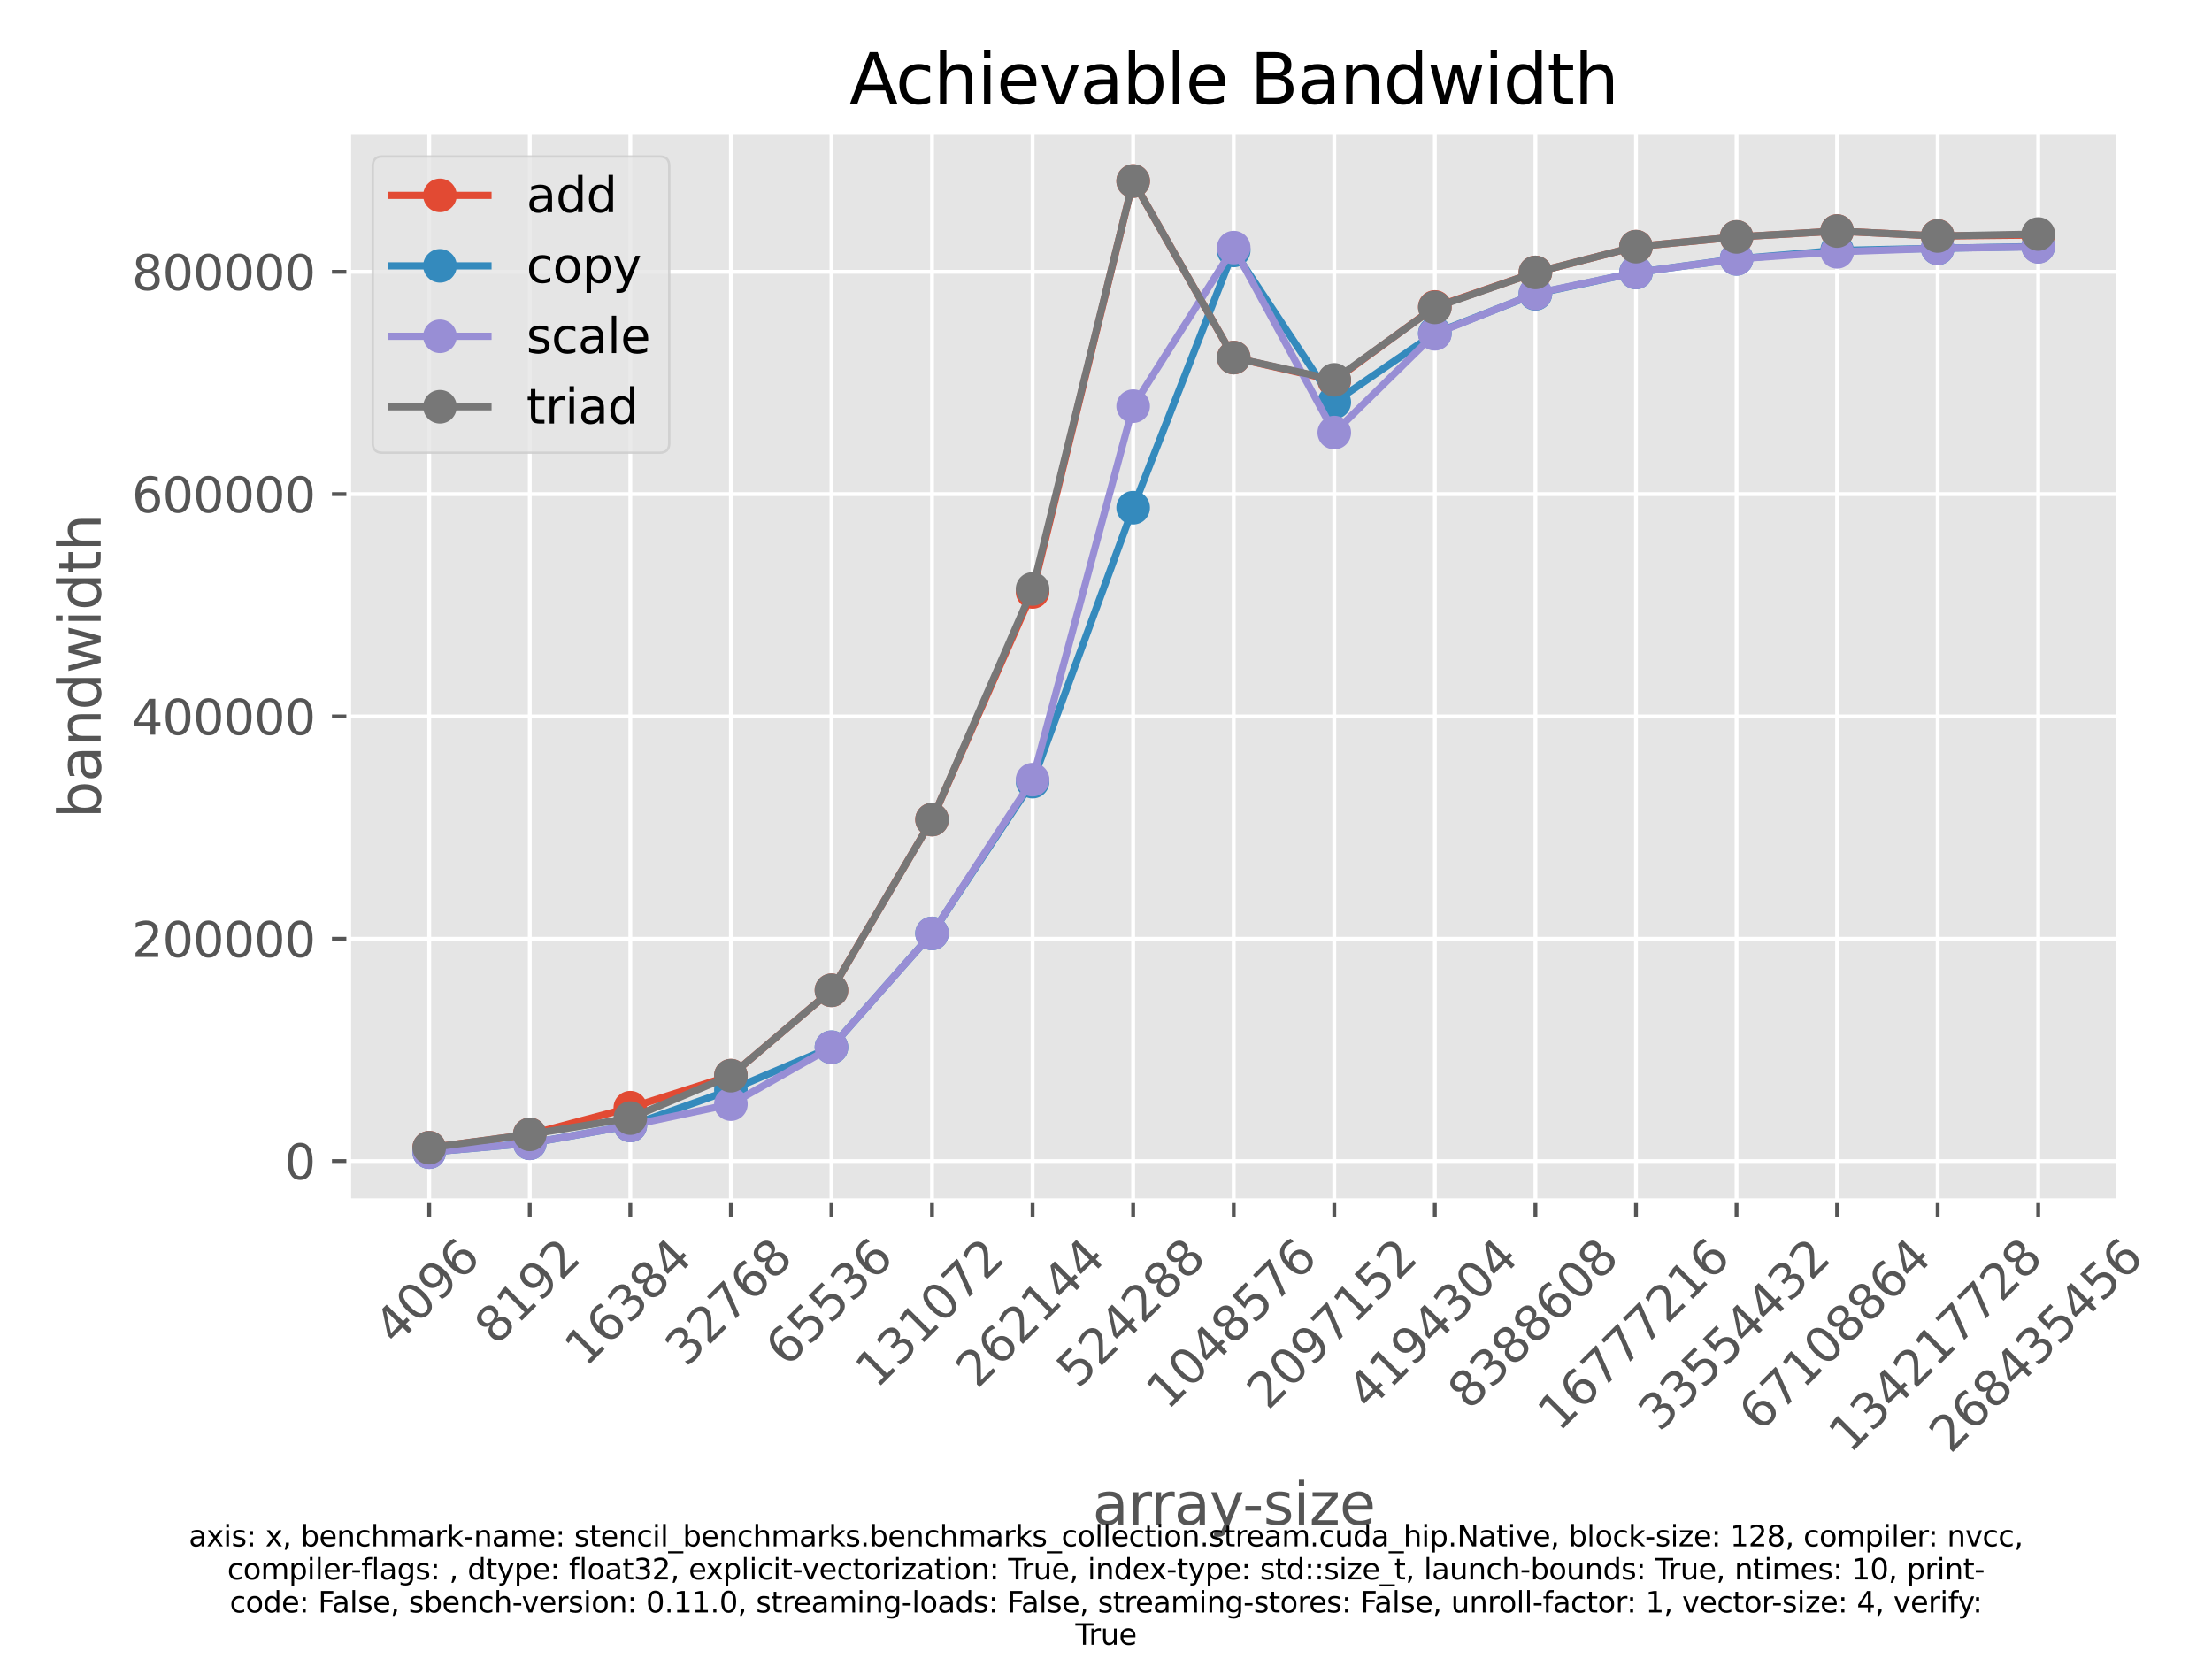 <?xml version="1.0" encoding="utf-8" standalone="no"?>
<!DOCTYPE svg PUBLIC "-//W3C//DTD SVG 1.1//EN"
  "http://www.w3.org/Graphics/SVG/1.1/DTD/svg11.dtd">
<svg height="345.6pt" version="1.1" viewBox="0 0 460.8 345.6" width="460.8pt" xmlns="http://www.w3.org/2000/svg" xmlns:xlink="http://www.w3.org/1999/xlink">
 <defs>
  <style type="text/css">*{stroke-linecap:butt;stroke-linejoin:round;}</style>
 </defs>
 <g id="figure_1">
  <g id="patch_1">
   <path d="M 0 345.6 
L 460.8 345.6 
L 460.8 0 
L 0 0 
z
" style="fill:#ffffff;"/>
  </g>
  <g id="axes_1">
   <g id="patch_2">
    <path d="M 72.65 250.128 
L 441.36 250.128 
L 441.36 27.6 
L 72.65 27.6 
z
" style="fill:#e5e5e5;"/>
   </g>
   <g id="matplotlib.axis_1">
    <g id="xtick_1">
     <g id="line2d_1">
      <path clip-path="url(#p61bf2ea638)" d="M 89.41 250.128 
L 89.41 27.6 
" style="fill:none;stroke:#ffffff;stroke-linecap:square;stroke-width:0.8;"/>
     </g>
     <g id="line2d_2">
      <defs>
       <path d="M 0 0 
L 0 3.5 
" id="m7ccf55853a" style="stroke:#555555;stroke-width:0.8;"/>
      </defs>
      <g>
       <use style="fill:#555555;stroke:#555555;stroke-width:0.8;" x="89.41" xlink:href="#m7ccf55853a" y="250.128"/>
      </g>
     </g>
     <g id="text_1">
      <!-- 4096 -->
      <g style="fill:#555555;" transform="translate(82.363 280.497)rotate(-45)scale(0.1 -0.1)">
       <defs>
        <path d="M 2419 4116 
L 825 1625 
L 2419 1625 
L 2419 4116 
z
M 2253 4666 
L 3047 4666 
L 3047 1625 
L 3713 1625 
L 3713 1100 
L 3047 1100 
L 3047 0 
L 2419 0 
L 2419 1100 
L 313 1100 
L 313 1709 
L 2253 4666 
z
" id="DejaVuSans-34" transform="scale(0.016)"/>
        <path d="M 2034 4250 
Q 1547 4250 1301 3770 
Q 1056 3291 1056 2328 
Q 1056 1369 1301 889 
Q 1547 409 2034 409 
Q 2525 409 2770 889 
Q 3016 1369 3016 2328 
Q 3016 3291 2770 3770 
Q 2525 4250 2034 4250 
z
M 2034 4750 
Q 2819 4750 3233 4129 
Q 3647 3509 3647 2328 
Q 3647 1150 3233 529 
Q 2819 -91 2034 -91 
Q 1250 -91 836 529 
Q 422 1150 422 2328 
Q 422 3509 836 4129 
Q 1250 4750 2034 4750 
z
" id="DejaVuSans-30" transform="scale(0.016)"/>
        <path d="M 703 97 
L 703 672 
Q 941 559 1184 500 
Q 1428 441 1663 441 
Q 2288 441 2617 861 
Q 2947 1281 2994 2138 
Q 2813 1869 2534 1725 
Q 2256 1581 1919 1581 
Q 1219 1581 811 2004 
Q 403 2428 403 3163 
Q 403 3881 828 4315 
Q 1253 4750 1959 4750 
Q 2769 4750 3195 4129 
Q 3622 3509 3622 2328 
Q 3622 1225 3098 567 
Q 2575 -91 1691 -91 
Q 1453 -91 1209 -44 
Q 966 3 703 97 
z
M 1959 2075 
Q 2384 2075 2632 2365 
Q 2881 2656 2881 3163 
Q 2881 3666 2632 3958 
Q 2384 4250 1959 4250 
Q 1534 4250 1286 3958 
Q 1038 3666 1038 3163 
Q 1038 2656 1286 2365 
Q 1534 2075 1959 2075 
z
" id="DejaVuSans-39" transform="scale(0.016)"/>
        <path d="M 2113 2584 
Q 1688 2584 1439 2293 
Q 1191 2003 1191 1497 
Q 1191 994 1439 701 
Q 1688 409 2113 409 
Q 2538 409 2786 701 
Q 3034 994 3034 1497 
Q 3034 2003 2786 2293 
Q 2538 2584 2113 2584 
z
M 3366 4563 
L 3366 3988 
Q 3128 4100 2886 4159 
Q 2644 4219 2406 4219 
Q 1781 4219 1451 3797 
Q 1122 3375 1075 2522 
Q 1259 2794 1537 2939 
Q 1816 3084 2150 3084 
Q 2853 3084 3261 2657 
Q 3669 2231 3669 1497 
Q 3669 778 3244 343 
Q 2819 -91 2113 -91 
Q 1303 -91 875 529 
Q 447 1150 447 2328 
Q 447 3434 972 4092 
Q 1497 4750 2381 4750 
Q 2619 4750 2861 4703 
Q 3103 4656 3366 4563 
z
" id="DejaVuSans-36" transform="scale(0.016)"/>
       </defs>
       <use xlink:href="#DejaVuSans-34"/>
       <use x="63.623" xlink:href="#DejaVuSans-30"/>
       <use x="127.246" xlink:href="#DejaVuSans-39"/>
       <use x="190.869" xlink:href="#DejaVuSans-36"/>
      </g>
     </g>
    </g>
    <g id="xtick_2">
     <g id="line2d_3">
      <path clip-path="url(#p61bf2ea638)" d="M 110.359 250.128 
L 110.359 27.6 
" style="fill:none;stroke:#ffffff;stroke-linecap:square;stroke-width:0.8;"/>
     </g>
     <g id="line2d_4">
      <g>
       <use style="fill:#555555;stroke:#555555;stroke-width:0.8;" x="110.359" xlink:href="#m7ccf55853a" y="250.128"/>
      </g>
     </g>
     <g id="text_2">
      <!-- 8192 -->
      <g style="fill:#555555;" transform="translate(103.312 280.497)rotate(-45)scale(0.1 -0.1)">
       <defs>
        <path d="M 2034 2216 
Q 1584 2216 1326 1975 
Q 1069 1734 1069 1313 
Q 1069 891 1326 650 
Q 1584 409 2034 409 
Q 2484 409 2743 651 
Q 3003 894 3003 1313 
Q 3003 1734 2745 1975 
Q 2488 2216 2034 2216 
z
M 1403 2484 
Q 997 2584 770 2862 
Q 544 3141 544 3541 
Q 544 4100 942 4425 
Q 1341 4750 2034 4750 
Q 2731 4750 3128 4425 
Q 3525 4100 3525 3541 
Q 3525 3141 3298 2862 
Q 3072 2584 2669 2484 
Q 3125 2378 3379 2068 
Q 3634 1759 3634 1313 
Q 3634 634 3220 271 
Q 2806 -91 2034 -91 
Q 1263 -91 848 271 
Q 434 634 434 1313 
Q 434 1759 690 2068 
Q 947 2378 1403 2484 
z
M 1172 3481 
Q 1172 3119 1398 2916 
Q 1625 2713 2034 2713 
Q 2441 2713 2670 2916 
Q 2900 3119 2900 3481 
Q 2900 3844 2670 4047 
Q 2441 4250 2034 4250 
Q 1625 4250 1398 4047 
Q 1172 3844 1172 3481 
z
" id="DejaVuSans-38" transform="scale(0.016)"/>
        <path d="M 794 531 
L 1825 531 
L 1825 4091 
L 703 3866 
L 703 4441 
L 1819 4666 
L 2450 4666 
L 2450 531 
L 3481 531 
L 3481 0 
L 794 0 
L 794 531 
z
" id="DejaVuSans-31" transform="scale(0.016)"/>
        <path d="M 1228 531 
L 3431 531 
L 3431 0 
L 469 0 
L 469 531 
Q 828 903 1448 1529 
Q 2069 2156 2228 2338 
Q 2531 2678 2651 2914 
Q 2772 3150 2772 3378 
Q 2772 3750 2511 3984 
Q 2250 4219 1831 4219 
Q 1534 4219 1204 4116 
Q 875 4013 500 3803 
L 500 4441 
Q 881 4594 1212 4672 
Q 1544 4750 1819 4750 
Q 2544 4750 2975 4387 
Q 3406 4025 3406 3419 
Q 3406 3131 3298 2873 
Q 3191 2616 2906 2266 
Q 2828 2175 2409 1742 
Q 1991 1309 1228 531 
z
" id="DejaVuSans-32" transform="scale(0.016)"/>
       </defs>
       <use xlink:href="#DejaVuSans-38"/>
       <use x="63.623" xlink:href="#DejaVuSans-31"/>
       <use x="127.246" xlink:href="#DejaVuSans-39"/>
       <use x="190.869" xlink:href="#DejaVuSans-32"/>
      </g>
     </g>
    </g>
    <g id="xtick_3">
     <g id="line2d_5">
      <path clip-path="url(#p61bf2ea638)" d="M 131.308 250.128 
L 131.308 27.6 
" style="fill:none;stroke:#ffffff;stroke-linecap:square;stroke-width:0.8;"/>
     </g>
     <g id="line2d_6">
      <g>
       <use style="fill:#555555;stroke:#555555;stroke-width:0.8;" x="131.308" xlink:href="#m7ccf55853a" y="250.128"/>
      </g>
     </g>
     <g id="text_3">
      <!-- 16384 -->
      <g style="fill:#555555;" transform="translate(122.012 284.996)rotate(-45)scale(0.1 -0.1)">
       <defs>
        <path d="M 2597 2516 
Q 3050 2419 3304 2112 
Q 3559 1806 3559 1356 
Q 3559 666 3084 287 
Q 2609 -91 1734 -91 
Q 1441 -91 1130 -33 
Q 819 25 488 141 
L 488 750 
Q 750 597 1062 519 
Q 1375 441 1716 441 
Q 2309 441 2620 675 
Q 2931 909 2931 1356 
Q 2931 1769 2642 2001 
Q 2353 2234 1838 2234 
L 1294 2234 
L 1294 2753 
L 1863 2753 
Q 2328 2753 2575 2939 
Q 2822 3125 2822 3475 
Q 2822 3834 2567 4026 
Q 2313 4219 1838 4219 
Q 1578 4219 1281 4162 
Q 984 4106 628 3988 
L 628 4550 
Q 988 4650 1302 4700 
Q 1616 4750 1894 4750 
Q 2613 4750 3031 4423 
Q 3450 4097 3450 3541 
Q 3450 3153 3228 2886 
Q 3006 2619 2597 2516 
z
" id="DejaVuSans-33" transform="scale(0.016)"/>
       </defs>
       <use xlink:href="#DejaVuSans-31"/>
       <use x="63.623" xlink:href="#DejaVuSans-36"/>
       <use x="127.246" xlink:href="#DejaVuSans-33"/>
       <use x="190.869" xlink:href="#DejaVuSans-38"/>
       <use x="254.492" xlink:href="#DejaVuSans-34"/>
      </g>
     </g>
    </g>
    <g id="xtick_4">
     <g id="line2d_7">
      <path clip-path="url(#p61bf2ea638)" d="M 152.258 250.128 
L 152.258 27.6 
" style="fill:none;stroke:#ffffff;stroke-linecap:square;stroke-width:0.8;"/>
     </g>
     <g id="line2d_8">
      <g>
       <use style="fill:#555555;stroke:#555555;stroke-width:0.8;" x="152.258" xlink:href="#m7ccf55853a" y="250.128"/>
      </g>
     </g>
     <g id="text_4">
      <!-- 32768 -->
      <g style="fill:#555555;" transform="translate(142.962 284.996)rotate(-45)scale(0.1 -0.1)">
       <defs>
        <path d="M 525 4666 
L 3525 4666 
L 3525 4397 
L 1831 0 
L 1172 0 
L 2766 4134 
L 525 4134 
L 525 4666 
z
" id="DejaVuSans-37" transform="scale(0.016)"/>
       </defs>
       <use xlink:href="#DejaVuSans-33"/>
       <use x="63.623" xlink:href="#DejaVuSans-32"/>
       <use x="127.246" xlink:href="#DejaVuSans-37"/>
       <use x="190.869" xlink:href="#DejaVuSans-36"/>
       <use x="254.492" xlink:href="#DejaVuSans-38"/>
      </g>
     </g>
    </g>
    <g id="xtick_5">
     <g id="line2d_9">
      <path clip-path="url(#p61bf2ea638)" d="M 173.207 250.128 
L 173.207 27.6 
" style="fill:none;stroke:#ffffff;stroke-linecap:square;stroke-width:0.8;"/>
     </g>
     <g id="line2d_10">
      <g>
       <use style="fill:#555555;stroke:#555555;stroke-width:0.8;" x="173.207" xlink:href="#m7ccf55853a" y="250.128"/>
      </g>
     </g>
     <g id="text_5">
      <!-- 65536 -->
      <g style="fill:#555555;" transform="translate(163.911 284.996)rotate(-45)scale(0.1 -0.1)">
       <defs>
        <path d="M 691 4666 
L 3169 4666 
L 3169 4134 
L 1269 4134 
L 1269 2991 
Q 1406 3038 1543 3061 
Q 1681 3084 1819 3084 
Q 2600 3084 3056 2656 
Q 3513 2228 3513 1497 
Q 3513 744 3044 326 
Q 2575 -91 1722 -91 
Q 1428 -91 1123 -41 
Q 819 9 494 109 
L 494 744 
Q 775 591 1075 516 
Q 1375 441 1709 441 
Q 2250 441 2565 725 
Q 2881 1009 2881 1497 
Q 2881 1984 2565 2268 
Q 2250 2553 1709 2553 
Q 1456 2553 1204 2497 
Q 953 2441 691 2322 
L 691 4666 
z
" id="DejaVuSans-35" transform="scale(0.016)"/>
       </defs>
       <use xlink:href="#DejaVuSans-36"/>
       <use x="63.623" xlink:href="#DejaVuSans-35"/>
       <use x="127.246" xlink:href="#DejaVuSans-35"/>
       <use x="190.869" xlink:href="#DejaVuSans-33"/>
       <use x="254.492" xlink:href="#DejaVuSans-36"/>
      </g>
     </g>
    </g>
    <g id="xtick_6">
     <g id="line2d_11">
      <path clip-path="url(#p61bf2ea638)" d="M 194.157 250.128 
L 194.157 27.6 
" style="fill:none;stroke:#ffffff;stroke-linecap:square;stroke-width:0.8;"/>
     </g>
     <g id="line2d_12">
      <g>
       <use style="fill:#555555;stroke:#555555;stroke-width:0.8;" x="194.157" xlink:href="#m7ccf55853a" y="250.128"/>
      </g>
     </g>
     <g id="text_6">
      <!-- 131072 -->
      <g style="fill:#555555;" transform="translate(182.611 289.495)rotate(-45)scale(0.1 -0.1)">
       <use xlink:href="#DejaVuSans-31"/>
       <use x="63.623" xlink:href="#DejaVuSans-33"/>
       <use x="127.246" xlink:href="#DejaVuSans-31"/>
       <use x="190.869" xlink:href="#DejaVuSans-30"/>
       <use x="254.492" xlink:href="#DejaVuSans-37"/>
       <use x="318.115" xlink:href="#DejaVuSans-32"/>
      </g>
     </g>
    </g>
    <g id="xtick_7">
     <g id="line2d_13">
      <path clip-path="url(#p61bf2ea638)" d="M 215.106 250.128 
L 215.106 27.6 
" style="fill:none;stroke:#ffffff;stroke-linecap:square;stroke-width:0.8;"/>
     </g>
     <g id="line2d_14">
      <g>
       <use style="fill:#555555;stroke:#555555;stroke-width:0.8;" x="215.106" xlink:href="#m7ccf55853a" y="250.128"/>
      </g>
     </g>
     <g id="text_7">
      <!-- 262144 -->
      <g style="fill:#555555;" transform="translate(203.56 289.495)rotate(-45)scale(0.1 -0.1)">
       <use xlink:href="#DejaVuSans-32"/>
       <use x="63.623" xlink:href="#DejaVuSans-36"/>
       <use x="127.246" xlink:href="#DejaVuSans-32"/>
       <use x="190.869" xlink:href="#DejaVuSans-31"/>
       <use x="254.492" xlink:href="#DejaVuSans-34"/>
       <use x="318.115" xlink:href="#DejaVuSans-34"/>
      </g>
     </g>
    </g>
    <g id="xtick_8">
     <g id="line2d_15">
      <path clip-path="url(#p61bf2ea638)" d="M 236.056 250.128 
L 236.056 27.6 
" style="fill:none;stroke:#ffffff;stroke-linecap:square;stroke-width:0.8;"/>
     </g>
     <g id="line2d_16">
      <g>
       <use style="fill:#555555;stroke:#555555;stroke-width:0.8;" x="236.056" xlink:href="#m7ccf55853a" y="250.128"/>
      </g>
     </g>
     <g id="text_8">
      <!-- 524288 -->
      <g style="fill:#555555;" transform="translate(224.51 289.495)rotate(-45)scale(0.1 -0.1)">
       <use xlink:href="#DejaVuSans-35"/>
       <use x="63.623" xlink:href="#DejaVuSans-32"/>
       <use x="127.246" xlink:href="#DejaVuSans-34"/>
       <use x="190.869" xlink:href="#DejaVuSans-32"/>
       <use x="254.492" xlink:href="#DejaVuSans-38"/>
       <use x="318.115" xlink:href="#DejaVuSans-38"/>
      </g>
     </g>
    </g>
    <g id="xtick_9">
     <g id="line2d_17">
      <path clip-path="url(#p61bf2ea638)" d="M 257.005 250.128 
L 257.005 27.6 
" style="fill:none;stroke:#ffffff;stroke-linecap:square;stroke-width:0.8;"/>
     </g>
     <g id="line2d_18">
      <g>
       <use style="fill:#555555;stroke:#555555;stroke-width:0.8;" x="257.005" xlink:href="#m7ccf55853a" y="250.128"/>
      </g>
     </g>
     <g id="text_9">
      <!-- 1048576 -->
      <g style="fill:#555555;" transform="translate(243.21 293.994)rotate(-45)scale(0.1 -0.1)">
       <use xlink:href="#DejaVuSans-31"/>
       <use x="63.623" xlink:href="#DejaVuSans-30"/>
       <use x="127.246" xlink:href="#DejaVuSans-34"/>
       <use x="190.869" xlink:href="#DejaVuSans-38"/>
       <use x="254.492" xlink:href="#DejaVuSans-35"/>
       <use x="318.115" xlink:href="#DejaVuSans-37"/>
       <use x="381.738" xlink:href="#DejaVuSans-36"/>
      </g>
     </g>
    </g>
    <g id="xtick_10">
     <g id="line2d_19">
      <path clip-path="url(#p61bf2ea638)" d="M 277.954 250.128 
L 277.954 27.6 
" style="fill:none;stroke:#ffffff;stroke-linecap:square;stroke-width:0.8;"/>
     </g>
     <g id="line2d_20">
      <g>
       <use style="fill:#555555;stroke:#555555;stroke-width:0.8;" x="277.954" xlink:href="#m7ccf55853a" y="250.128"/>
      </g>
     </g>
     <g id="text_10">
      <!-- 2097152 -->
      <g style="fill:#555555;" transform="translate(264.159 293.994)rotate(-45)scale(0.1 -0.1)">
       <use xlink:href="#DejaVuSans-32"/>
       <use x="63.623" xlink:href="#DejaVuSans-30"/>
       <use x="127.246" xlink:href="#DejaVuSans-39"/>
       <use x="190.869" xlink:href="#DejaVuSans-37"/>
       <use x="254.492" xlink:href="#DejaVuSans-31"/>
       <use x="318.115" xlink:href="#DejaVuSans-35"/>
       <use x="381.738" xlink:href="#DejaVuSans-32"/>
      </g>
     </g>
    </g>
    <g id="xtick_11">
     <g id="line2d_21">
      <path clip-path="url(#p61bf2ea638)" d="M 298.904 250.128 
L 298.904 27.6 
" style="fill:none;stroke:#ffffff;stroke-linecap:square;stroke-width:0.8;"/>
     </g>
     <g id="line2d_22">
      <g>
       <use style="fill:#555555;stroke:#555555;stroke-width:0.8;" x="298.904" xlink:href="#m7ccf55853a" y="250.128"/>
      </g>
     </g>
     <g id="text_11">
      <!-- 4194304 -->
      <g style="fill:#555555;" transform="translate(285.109 293.994)rotate(-45)scale(0.1 -0.1)">
       <use xlink:href="#DejaVuSans-34"/>
       <use x="63.623" xlink:href="#DejaVuSans-31"/>
       <use x="127.246" xlink:href="#DejaVuSans-39"/>
       <use x="190.869" xlink:href="#DejaVuSans-34"/>
       <use x="254.492" xlink:href="#DejaVuSans-33"/>
       <use x="318.115" xlink:href="#DejaVuSans-30"/>
       <use x="381.738" xlink:href="#DejaVuSans-34"/>
      </g>
     </g>
    </g>
    <g id="xtick_12">
     <g id="line2d_23">
      <path clip-path="url(#p61bf2ea638)" d="M 319.853 250.128 
L 319.853 27.6 
" style="fill:none;stroke:#ffffff;stroke-linecap:square;stroke-width:0.8;"/>
     </g>
     <g id="line2d_24">
      <g>
       <use style="fill:#555555;stroke:#555555;stroke-width:0.8;" x="319.853" xlink:href="#m7ccf55853a" y="250.128"/>
      </g>
     </g>
     <g id="text_12">
      <!-- 8388608 -->
      <g style="fill:#555555;" transform="translate(306.058 293.994)rotate(-45)scale(0.1 -0.1)">
       <use xlink:href="#DejaVuSans-38"/>
       <use x="63.623" xlink:href="#DejaVuSans-33"/>
       <use x="127.246" xlink:href="#DejaVuSans-38"/>
       <use x="190.869" xlink:href="#DejaVuSans-38"/>
       <use x="254.492" xlink:href="#DejaVuSans-36"/>
       <use x="318.115" xlink:href="#DejaVuSans-30"/>
       <use x="381.738" xlink:href="#DejaVuSans-38"/>
      </g>
     </g>
    </g>
    <g id="xtick_13">
     <g id="line2d_25">
      <path clip-path="url(#p61bf2ea638)" d="M 340.803 250.128 
L 340.803 27.6 
" style="fill:none;stroke:#ffffff;stroke-linecap:square;stroke-width:0.8;"/>
     </g>
     <g id="line2d_26">
      <g>
       <use style="fill:#555555;stroke:#555555;stroke-width:0.8;" x="340.803" xlink:href="#m7ccf55853a" y="250.128"/>
      </g>
     </g>
     <g id="text_13">
      <!-- 16777216 -->
      <g style="fill:#555555;" transform="translate(324.758 298.493)rotate(-45)scale(0.1 -0.1)">
       <use xlink:href="#DejaVuSans-31"/>
       <use x="63.623" xlink:href="#DejaVuSans-36"/>
       <use x="127.246" xlink:href="#DejaVuSans-37"/>
       <use x="190.869" xlink:href="#DejaVuSans-37"/>
       <use x="254.492" xlink:href="#DejaVuSans-37"/>
       <use x="318.115" xlink:href="#DejaVuSans-32"/>
       <use x="381.738" xlink:href="#DejaVuSans-31"/>
       <use x="445.361" xlink:href="#DejaVuSans-36"/>
      </g>
     </g>
    </g>
    <g id="xtick_14">
     <g id="line2d_27">
      <path clip-path="url(#p61bf2ea638)" d="M 361.752 250.128 
L 361.752 27.6 
" style="fill:none;stroke:#ffffff;stroke-linecap:square;stroke-width:0.8;"/>
     </g>
     <g id="line2d_28">
      <g>
       <use style="fill:#555555;stroke:#555555;stroke-width:0.8;" x="361.752" xlink:href="#m7ccf55853a" y="250.128"/>
      </g>
     </g>
     <g id="text_14">
      <!-- 33554432 -->
      <g style="fill:#555555;" transform="translate(345.707 298.493)rotate(-45)scale(0.1 -0.1)">
       <use xlink:href="#DejaVuSans-33"/>
       <use x="63.623" xlink:href="#DejaVuSans-33"/>
       <use x="127.246" xlink:href="#DejaVuSans-35"/>
       <use x="190.869" xlink:href="#DejaVuSans-35"/>
       <use x="254.492" xlink:href="#DejaVuSans-34"/>
       <use x="318.115" xlink:href="#DejaVuSans-34"/>
       <use x="381.738" xlink:href="#DejaVuSans-33"/>
       <use x="445.361" xlink:href="#DejaVuSans-32"/>
      </g>
     </g>
    </g>
    <g id="xtick_15">
     <g id="line2d_29">
      <path clip-path="url(#p61bf2ea638)" d="M 382.702 250.128 
L 382.702 27.6 
" style="fill:none;stroke:#ffffff;stroke-linecap:square;stroke-width:0.8;"/>
     </g>
     <g id="line2d_30">
      <g>
       <use style="fill:#555555;stroke:#555555;stroke-width:0.8;" x="382.702" xlink:href="#m7ccf55853a" y="250.128"/>
      </g>
     </g>
     <g id="text_15">
      <!-- 67108864 -->
      <g style="fill:#555555;" transform="translate(366.657 298.493)rotate(-45)scale(0.1 -0.1)">
       <use xlink:href="#DejaVuSans-36"/>
       <use x="63.623" xlink:href="#DejaVuSans-37"/>
       <use x="127.246" xlink:href="#DejaVuSans-31"/>
       <use x="190.869" xlink:href="#DejaVuSans-30"/>
       <use x="254.492" xlink:href="#DejaVuSans-38"/>
       <use x="318.115" xlink:href="#DejaVuSans-38"/>
       <use x="381.738" xlink:href="#DejaVuSans-36"/>
       <use x="445.361" xlink:href="#DejaVuSans-34"/>
      </g>
     </g>
    </g>
    <g id="xtick_16">
     <g id="line2d_31">
      <path clip-path="url(#p61bf2ea638)" d="M 403.651 250.128 
L 403.651 27.6 
" style="fill:none;stroke:#ffffff;stroke-linecap:square;stroke-width:0.8;"/>
     </g>
     <g id="line2d_32">
      <g>
       <use style="fill:#555555;stroke:#555555;stroke-width:0.8;" x="403.651" xlink:href="#m7ccf55853a" y="250.128"/>
      </g>
     </g>
     <g id="text_16">
      <!-- 134217728 -->
      <g style="fill:#555555;" transform="translate(385.357 302.992)rotate(-45)scale(0.1 -0.1)">
       <use xlink:href="#DejaVuSans-31"/>
       <use x="63.623" xlink:href="#DejaVuSans-33"/>
       <use x="127.246" xlink:href="#DejaVuSans-34"/>
       <use x="190.869" xlink:href="#DejaVuSans-32"/>
       <use x="254.492" xlink:href="#DejaVuSans-31"/>
       <use x="318.115" xlink:href="#DejaVuSans-37"/>
       <use x="381.738" xlink:href="#DejaVuSans-37"/>
       <use x="445.361" xlink:href="#DejaVuSans-32"/>
       <use x="508.984" xlink:href="#DejaVuSans-38"/>
      </g>
     </g>
    </g>
    <g id="xtick_17">
     <g id="line2d_33">
      <path clip-path="url(#p61bf2ea638)" d="M 424.6 250.128 
L 424.6 27.6 
" style="fill:none;stroke:#ffffff;stroke-linecap:square;stroke-width:0.8;"/>
     </g>
     <g id="line2d_34">
      <g>
       <use style="fill:#555555;stroke:#555555;stroke-width:0.8;" x="424.6" xlink:href="#m7ccf55853a" y="250.128"/>
      </g>
     </g>
     <g id="text_17">
      <!-- 268435456 -->
      <g style="fill:#555555;" transform="translate(406.306 302.992)rotate(-45)scale(0.1 -0.1)">
       <use xlink:href="#DejaVuSans-32"/>
       <use x="63.623" xlink:href="#DejaVuSans-36"/>
       <use x="127.246" xlink:href="#DejaVuSans-38"/>
       <use x="190.869" xlink:href="#DejaVuSans-34"/>
       <use x="254.492" xlink:href="#DejaVuSans-33"/>
       <use x="318.115" xlink:href="#DejaVuSans-35"/>
       <use x="381.738" xlink:href="#DejaVuSans-34"/>
       <use x="445.361" xlink:href="#DejaVuSans-35"/>
       <use x="508.984" xlink:href="#DejaVuSans-36"/>
      </g>
     </g>
    </g>
    <g id="text_18">
     <!-- array-size -->
     <g style="fill:#555555;" transform="translate(227.579 317.58)scale(0.12 -0.12)">
      <defs>
       <path d="M 2194 1759 
Q 1497 1759 1228 1600 
Q 959 1441 959 1056 
Q 959 750 1161 570 
Q 1363 391 1709 391 
Q 2188 391 2477 730 
Q 2766 1069 2766 1631 
L 2766 1759 
L 2194 1759 
z
M 3341 1997 
L 3341 0 
L 2766 0 
L 2766 531 
Q 2569 213 2275 61 
Q 1981 -91 1556 -91 
Q 1019 -91 701 211 
Q 384 513 384 1019 
Q 384 1609 779 1909 
Q 1175 2209 1959 2209 
L 2766 2209 
L 2766 2266 
Q 2766 2663 2505 2880 
Q 2244 3097 1772 3097 
Q 1472 3097 1187 3025 
Q 903 2953 641 2809 
L 641 3341 
Q 956 3463 1253 3523 
Q 1550 3584 1831 3584 
Q 2591 3584 2966 3190 
Q 3341 2797 3341 1997 
z
" id="DejaVuSans-61" transform="scale(0.016)"/>
       <path d="M 2631 2963 
Q 2534 3019 2420 3045 
Q 2306 3072 2169 3072 
Q 1681 3072 1420 2755 
Q 1159 2438 1159 1844 
L 1159 0 
L 581 0 
L 581 3500 
L 1159 3500 
L 1159 2956 
Q 1341 3275 1631 3429 
Q 1922 3584 2338 3584 
Q 2397 3584 2469 3576 
Q 2541 3569 2628 3553 
L 2631 2963 
z
" id="DejaVuSans-72" transform="scale(0.016)"/>
       <path d="M 2059 -325 
Q 1816 -950 1584 -1140 
Q 1353 -1331 966 -1331 
L 506 -1331 
L 506 -850 
L 844 -850 
Q 1081 -850 1212 -737 
Q 1344 -625 1503 -206 
L 1606 56 
L 191 3500 
L 800 3500 
L 1894 763 
L 2988 3500 
L 3597 3500 
L 2059 -325 
z
" id="DejaVuSans-79" transform="scale(0.016)"/>
       <path d="M 313 2009 
L 1997 2009 
L 1997 1497 
L 313 1497 
L 313 2009 
z
" id="DejaVuSans-2d" transform="scale(0.016)"/>
       <path d="M 2834 3397 
L 2834 2853 
Q 2591 2978 2328 3040 
Q 2066 3103 1784 3103 
Q 1356 3103 1142 2972 
Q 928 2841 928 2578 
Q 928 2378 1081 2264 
Q 1234 2150 1697 2047 
L 1894 2003 
Q 2506 1872 2764 1633 
Q 3022 1394 3022 966 
Q 3022 478 2636 193 
Q 2250 -91 1575 -91 
Q 1294 -91 989 -36 
Q 684 19 347 128 
L 347 722 
Q 666 556 975 473 
Q 1284 391 1588 391 
Q 1994 391 2212 530 
Q 2431 669 2431 922 
Q 2431 1156 2273 1281 
Q 2116 1406 1581 1522 
L 1381 1569 
Q 847 1681 609 1914 
Q 372 2147 372 2553 
Q 372 3047 722 3315 
Q 1072 3584 1716 3584 
Q 2034 3584 2315 3537 
Q 2597 3491 2834 3397 
z
" id="DejaVuSans-73" transform="scale(0.016)"/>
       <path d="M 603 3500 
L 1178 3500 
L 1178 0 
L 603 0 
L 603 3500 
z
M 603 4863 
L 1178 4863 
L 1178 4134 
L 603 4134 
L 603 4863 
z
" id="DejaVuSans-69" transform="scale(0.016)"/>
       <path d="M 353 3500 
L 3084 3500 
L 3084 2975 
L 922 459 
L 3084 459 
L 3084 0 
L 275 0 
L 275 525 
L 2438 3041 
L 353 3041 
L 353 3500 
z
" id="DejaVuSans-7a" transform="scale(0.016)"/>
       <path d="M 3597 1894 
L 3597 1613 
L 953 1613 
Q 991 1019 1311 708 
Q 1631 397 2203 397 
Q 2534 397 2845 478 
Q 3156 559 3463 722 
L 3463 178 
Q 3153 47 2828 -22 
Q 2503 -91 2169 -91 
Q 1331 -91 842 396 
Q 353 884 353 1716 
Q 353 2575 817 3079 
Q 1281 3584 2069 3584 
Q 2775 3584 3186 3129 
Q 3597 2675 3597 1894 
z
M 3022 2063 
Q 3016 2534 2758 2815 
Q 2500 3097 2075 3097 
Q 1594 3097 1305 2825 
Q 1016 2553 972 2059 
L 3022 2063 
z
" id="DejaVuSans-65" transform="scale(0.016)"/>
      </defs>
      <use xlink:href="#DejaVuSans-61"/>
      <use x="61.279" xlink:href="#DejaVuSans-72"/>
      <use x="100.643" xlink:href="#DejaVuSans-72"/>
      <use x="141.756" xlink:href="#DejaVuSans-61"/>
      <use x="203.035" xlink:href="#DejaVuSans-79"/>
      <use x="260.465" xlink:href="#DejaVuSans-2d"/>
      <use x="296.549" xlink:href="#DejaVuSans-73"/>
      <use x="348.648" xlink:href="#DejaVuSans-69"/>
      <use x="376.432" xlink:href="#DejaVuSans-7a"/>
      <use x="428.922" xlink:href="#DejaVuSans-65"/>
     </g>
    </g>
   </g>
   <g id="matplotlib.axis_2">
    <g id="ytick_1">
     <g id="line2d_35">
      <path clip-path="url(#p61bf2ea638)" d="M 72.65 241.866 
L 441.36 241.866 
" style="fill:none;stroke:#ffffff;stroke-linecap:square;stroke-width:0.8;"/>
     </g>
     <g id="line2d_36">
      <defs>
       <path d="M 0 0 
L -3.5 0 
" id="mb176e66f4a" style="stroke:#555555;stroke-width:0.8;"/>
      </defs>
      <g>
       <use style="fill:#555555;stroke:#555555;stroke-width:0.8;" x="72.65" xlink:href="#mb176e66f4a" y="241.866"/>
      </g>
     </g>
     <g id="text_19">
      <!-- 0 -->
      <g style="fill:#555555;" transform="translate(59.288 245.665)scale(0.1 -0.1)">
       <use xlink:href="#DejaVuSans-30"/>
      </g>
     </g>
    </g>
    <g id="ytick_2">
     <g id="line2d_37">
      <path clip-path="url(#p61bf2ea638)" d="M 72.65 195.555 
L 441.36 195.555 
" style="fill:none;stroke:#ffffff;stroke-linecap:square;stroke-width:0.8;"/>
     </g>
     <g id="line2d_38">
      <g>
       <use style="fill:#555555;stroke:#555555;stroke-width:0.8;" x="72.65" xlink:href="#mb176e66f4a" y="195.555"/>
      </g>
     </g>
     <g id="text_20">
      <!-- 200000 -->
      <g style="fill:#555555;" transform="translate(27.475 199.354)scale(0.1 -0.1)">
       <use xlink:href="#DejaVuSans-32"/>
       <use x="63.623" xlink:href="#DejaVuSans-30"/>
       <use x="127.246" xlink:href="#DejaVuSans-30"/>
       <use x="190.869" xlink:href="#DejaVuSans-30"/>
       <use x="254.492" xlink:href="#DejaVuSans-30"/>
       <use x="318.115" xlink:href="#DejaVuSans-30"/>
      </g>
     </g>
    </g>
    <g id="ytick_3">
     <g id="line2d_39">
      <path clip-path="url(#p61bf2ea638)" d="M 72.65 149.243 
L 441.36 149.243 
" style="fill:none;stroke:#ffffff;stroke-linecap:square;stroke-width:0.8;"/>
     </g>
     <g id="line2d_40">
      <g>
       <use style="fill:#555555;stroke:#555555;stroke-width:0.8;" x="72.65" xlink:href="#mb176e66f4a" y="149.243"/>
      </g>
     </g>
     <g id="text_21">
      <!-- 400000 -->
      <g style="fill:#555555;" transform="translate(27.475 153.043)scale(0.1 -0.1)">
       <use xlink:href="#DejaVuSans-34"/>
       <use x="63.623" xlink:href="#DejaVuSans-30"/>
       <use x="127.246" xlink:href="#DejaVuSans-30"/>
       <use x="190.869" xlink:href="#DejaVuSans-30"/>
       <use x="254.492" xlink:href="#DejaVuSans-30"/>
       <use x="318.115" xlink:href="#DejaVuSans-30"/>
      </g>
     </g>
    </g>
    <g id="ytick_4">
     <g id="line2d_41">
      <path clip-path="url(#p61bf2ea638)" d="M 72.65 102.932 
L 441.36 102.932 
" style="fill:none;stroke:#ffffff;stroke-linecap:square;stroke-width:0.8;"/>
     </g>
     <g id="line2d_42">
      <g>
       <use style="fill:#555555;stroke:#555555;stroke-width:0.8;" x="72.65" xlink:href="#mb176e66f4a" y="102.932"/>
      </g>
     </g>
     <g id="text_22">
      <!-- 600000 -->
      <g style="fill:#555555;" transform="translate(27.475 106.732)scale(0.1 -0.1)">
       <use xlink:href="#DejaVuSans-36"/>
       <use x="63.623" xlink:href="#DejaVuSans-30"/>
       <use x="127.246" xlink:href="#DejaVuSans-30"/>
       <use x="190.869" xlink:href="#DejaVuSans-30"/>
       <use x="254.492" xlink:href="#DejaVuSans-30"/>
       <use x="318.115" xlink:href="#DejaVuSans-30"/>
      </g>
     </g>
    </g>
    <g id="ytick_5">
     <g id="line2d_43">
      <path clip-path="url(#p61bf2ea638)" d="M 72.65 56.621 
L 441.36 56.621 
" style="fill:none;stroke:#ffffff;stroke-linecap:square;stroke-width:0.8;"/>
     </g>
     <g id="line2d_44">
      <g>
       <use style="fill:#555555;stroke:#555555;stroke-width:0.8;" x="72.65" xlink:href="#mb176e66f4a" y="56.621"/>
      </g>
     </g>
     <g id="text_23">
      <!-- 800000 -->
      <g style="fill:#555555;" transform="translate(27.475 60.421)scale(0.1 -0.1)">
       <use xlink:href="#DejaVuSans-38"/>
       <use x="63.623" xlink:href="#DejaVuSans-30"/>
       <use x="127.246" xlink:href="#DejaVuSans-30"/>
       <use x="190.869" xlink:href="#DejaVuSans-30"/>
       <use x="254.492" xlink:href="#DejaVuSans-30"/>
       <use x="318.115" xlink:href="#DejaVuSans-30"/>
      </g>
     </g>
    </g>
    <g id="text_24">
     <!-- bandwidth -->
     <g style="fill:#555555;" transform="translate(20.979 170.499)rotate(-90)scale(0.12 -0.12)">
      <defs>
       <path d="M 3116 1747 
Q 3116 2381 2855 2742 
Q 2594 3103 2138 3103 
Q 1681 3103 1420 2742 
Q 1159 2381 1159 1747 
Q 1159 1113 1420 752 
Q 1681 391 2138 391 
Q 2594 391 2855 752 
Q 3116 1113 3116 1747 
z
M 1159 2969 
Q 1341 3281 1617 3432 
Q 1894 3584 2278 3584 
Q 2916 3584 3314 3078 
Q 3713 2572 3713 1747 
Q 3713 922 3314 415 
Q 2916 -91 2278 -91 
Q 1894 -91 1617 61 
Q 1341 213 1159 525 
L 1159 0 
L 581 0 
L 581 4863 
L 1159 4863 
L 1159 2969 
z
" id="DejaVuSans-62" transform="scale(0.016)"/>
       <path d="M 3513 2113 
L 3513 0 
L 2938 0 
L 2938 2094 
Q 2938 2591 2744 2837 
Q 2550 3084 2163 3084 
Q 1697 3084 1428 2787 
Q 1159 2491 1159 1978 
L 1159 0 
L 581 0 
L 581 3500 
L 1159 3500 
L 1159 2956 
Q 1366 3272 1645 3428 
Q 1925 3584 2291 3584 
Q 2894 3584 3203 3211 
Q 3513 2838 3513 2113 
z
" id="DejaVuSans-6e" transform="scale(0.016)"/>
       <path d="M 2906 2969 
L 2906 4863 
L 3481 4863 
L 3481 0 
L 2906 0 
L 2906 525 
Q 2725 213 2448 61 
Q 2172 -91 1784 -91 
Q 1150 -91 751 415 
Q 353 922 353 1747 
Q 353 2572 751 3078 
Q 1150 3584 1784 3584 
Q 2172 3584 2448 3432 
Q 2725 3281 2906 2969 
z
M 947 1747 
Q 947 1113 1208 752 
Q 1469 391 1925 391 
Q 2381 391 2643 752 
Q 2906 1113 2906 1747 
Q 2906 2381 2643 2742 
Q 2381 3103 1925 3103 
Q 1469 3103 1208 2742 
Q 947 2381 947 1747 
z
" id="DejaVuSans-64" transform="scale(0.016)"/>
       <path d="M 269 3500 
L 844 3500 
L 1563 769 
L 2278 3500 
L 2956 3500 
L 3675 769 
L 4391 3500 
L 4966 3500 
L 4050 0 
L 3372 0 
L 2619 2869 
L 1863 0 
L 1184 0 
L 269 3500 
z
" id="DejaVuSans-77" transform="scale(0.016)"/>
       <path d="M 1172 4494 
L 1172 3500 
L 2356 3500 
L 2356 3053 
L 1172 3053 
L 1172 1153 
Q 1172 725 1289 603 
Q 1406 481 1766 481 
L 2356 481 
L 2356 0 
L 1766 0 
Q 1100 0 847 248 
Q 594 497 594 1153 
L 594 3053 
L 172 3053 
L 172 3500 
L 594 3500 
L 594 4494 
L 1172 4494 
z
" id="DejaVuSans-74" transform="scale(0.016)"/>
       <path d="M 3513 2113 
L 3513 0 
L 2938 0 
L 2938 2094 
Q 2938 2591 2744 2837 
Q 2550 3084 2163 3084 
Q 1697 3084 1428 2787 
Q 1159 2491 1159 1978 
L 1159 0 
L 581 0 
L 581 4863 
L 1159 4863 
L 1159 2956 
Q 1366 3272 1645 3428 
Q 1925 3584 2291 3584 
Q 2894 3584 3203 3211 
Q 3513 2838 3513 2113 
z
" id="DejaVuSans-68" transform="scale(0.016)"/>
      </defs>
      <use xlink:href="#DejaVuSans-62"/>
      <use x="63.477" xlink:href="#DejaVuSans-61"/>
      <use x="124.756" xlink:href="#DejaVuSans-6e"/>
      <use x="188.135" xlink:href="#DejaVuSans-64"/>
      <use x="251.611" xlink:href="#DejaVuSans-77"/>
      <use x="333.398" xlink:href="#DejaVuSans-69"/>
      <use x="361.182" xlink:href="#DejaVuSans-64"/>
      <use x="424.658" xlink:href="#DejaVuSans-74"/>
      <use x="463.867" xlink:href="#DejaVuSans-68"/>
     </g>
    </g>
   </g>
   <g id="line2d_45">
    <path clip-path="url(#p61bf2ea638)" d="M 89.41 239.087 
L 110.359 236.308 
L 131.308 230.751 
L 152.258 224.082 
L 173.207 206.299 
L 194.157 170.732 
L 215.106 123.309 
L 236.056 37.715 
L 257.005 74.492 
L 277.954 79.274 
L 298.904 63.944 
L 319.853 56.755 
L 340.803 51.382 
L 361.752 49.368 
L 382.702 48.133 
L 403.651 49.165 
L 424.6 48.961 
" style="fill:none;stroke:#e24a33;stroke-linecap:square;stroke-width:1.5;"/>
    <defs>
     <path d="M 0 3 
C 0.796 3 1.559 2.684 2.121 2.121 
C 2.684 1.559 3 0.796 3 0 
C 3 -0.796 2.684 -1.559 2.121 -2.121 
C 1.559 -2.684 0.796 -3 0 -3 
C -0.796 -3 -1.559 -2.684 -2.121 -2.121 
C -2.684 -1.559 -3 -0.796 -3 0 
C -3 0.796 -2.684 1.559 -2.121 2.121 
C -1.559 2.684 -0.796 3 0 3 
z
" id="mb4e981aa6e" style="stroke:#e24a33;"/>
    </defs>
    <g clip-path="url(#p61bf2ea638)">
     <use style="fill:#e24a33;stroke:#e24a33;" x="89.41" xlink:href="#mb4e981aa6e" y="239.087"/>
     <use style="fill:#e24a33;stroke:#e24a33;" x="110.359" xlink:href="#mb4e981aa6e" y="236.308"/>
     <use style="fill:#e24a33;stroke:#e24a33;" x="131.308" xlink:href="#mb4e981aa6e" y="230.751"/>
     <use style="fill:#e24a33;stroke:#e24a33;" x="152.258" xlink:href="#mb4e981aa6e" y="224.082"/>
     <use style="fill:#e24a33;stroke:#e24a33;" x="173.207" xlink:href="#mb4e981aa6e" y="206.299"/>
     <use style="fill:#e24a33;stroke:#e24a33;" x="194.157" xlink:href="#mb4e981aa6e" y="170.732"/>
     <use style="fill:#e24a33;stroke:#e24a33;" x="215.106" xlink:href="#mb4e981aa6e" y="123.309"/>
     <use style="fill:#e24a33;stroke:#e24a33;" x="236.056" xlink:href="#mb4e981aa6e" y="37.715"/>
     <use style="fill:#e24a33;stroke:#e24a33;" x="257.005" xlink:href="#mb4e981aa6e" y="74.492"/>
     <use style="fill:#e24a33;stroke:#e24a33;" x="277.954" xlink:href="#mb4e981aa6e" y="79.274"/>
     <use style="fill:#e24a33;stroke:#e24a33;" x="298.904" xlink:href="#mb4e981aa6e" y="63.944"/>
     <use style="fill:#e24a33;stroke:#e24a33;" x="319.853" xlink:href="#mb4e981aa6e" y="56.755"/>
     <use style="fill:#e24a33;stroke:#e24a33;" x="340.803" xlink:href="#mb4e981aa6e" y="51.382"/>
     <use style="fill:#e24a33;stroke:#e24a33;" x="361.752" xlink:href="#mb4e981aa6e" y="49.368"/>
     <use style="fill:#e24a33;stroke:#e24a33;" x="382.702" xlink:href="#mb4e981aa6e" y="48.133"/>
     <use style="fill:#e24a33;stroke:#e24a33;" x="403.651" xlink:href="#mb4e981aa6e" y="49.165"/>
     <use style="fill:#e24a33;stroke:#e24a33;" x="424.6" xlink:href="#mb4e981aa6e" y="48.961"/>
    </g>
   </g>
   <g id="line2d_46">
    <path clip-path="url(#p61bf2ea638)" d="M 89.41 240.013 
L 110.359 238.161 
L 131.308 234.456 
L 152.258 227.046 
L 173.207 218.154 
L 194.157 194.443 
L 215.106 162.828 
L 236.056 105.765 
L 257.005 52.176 
L 277.954 83.791 
L 298.904 69.42 
L 319.853 61.208 
L 340.803 56.767 
L 361.752 53.919 
L 382.702 52.176 
L 403.651 51.73 
L 424.6 51.357 
" style="fill:none;stroke:#348abd;stroke-linecap:square;stroke-width:1.5;"/>
    <defs>
     <path d="M 0 3 
C 0.796 3 1.559 2.684 2.121 2.121 
C 2.684 1.559 3 0.796 3 0 
C 3 -0.796 2.684 -1.559 2.121 -2.121 
C 1.559 -2.684 0.796 -3 0 -3 
C -0.796 -3 -1.559 -2.684 -2.121 -2.121 
C -2.684 -1.559 -3 -0.796 -3 0 
C -3 0.796 -2.684 1.559 -2.121 2.121 
C -1.559 2.684 -0.796 3 0 3 
z
" id="m28d6da25ea" style="stroke:#348abd;"/>
    </defs>
    <g clip-path="url(#p61bf2ea638)">
     <use style="fill:#348abd;stroke:#348abd;" x="89.41" xlink:href="#m28d6da25ea" y="240.013"/>
     <use style="fill:#348abd;stroke:#348abd;" x="110.359" xlink:href="#m28d6da25ea" y="238.161"/>
     <use style="fill:#348abd;stroke:#348abd;" x="131.308" xlink:href="#m28d6da25ea" y="234.456"/>
     <use style="fill:#348abd;stroke:#348abd;" x="152.258" xlink:href="#m28d6da25ea" y="227.046"/>
     <use style="fill:#348abd;stroke:#348abd;" x="173.207" xlink:href="#m28d6da25ea" y="218.154"/>
     <use style="fill:#348abd;stroke:#348abd;" x="194.157" xlink:href="#m28d6da25ea" y="194.443"/>
     <use style="fill:#348abd;stroke:#348abd;" x="215.106" xlink:href="#m28d6da25ea" y="162.828"/>
     <use style="fill:#348abd;stroke:#348abd;" x="236.056" xlink:href="#m28d6da25ea" y="105.765"/>
     <use style="fill:#348abd;stroke:#348abd;" x="257.005" xlink:href="#m28d6da25ea" y="52.176"/>
     <use style="fill:#348abd;stroke:#348abd;" x="277.954" xlink:href="#m28d6da25ea" y="83.791"/>
     <use style="fill:#348abd;stroke:#348abd;" x="298.904" xlink:href="#m28d6da25ea" y="69.42"/>
     <use style="fill:#348abd;stroke:#348abd;" x="319.853" xlink:href="#m28d6da25ea" y="61.208"/>
     <use style="fill:#348abd;stroke:#348abd;" x="340.803" xlink:href="#m28d6da25ea" y="56.767"/>
     <use style="fill:#348abd;stroke:#348abd;" x="361.752" xlink:href="#m28d6da25ea" y="53.919"/>
     <use style="fill:#348abd;stroke:#348abd;" x="382.702" xlink:href="#m28d6da25ea" y="52.176"/>
     <use style="fill:#348abd;stroke:#348abd;" x="403.651" xlink:href="#m28d6da25ea" y="51.73"/>
     <use style="fill:#348abd;stroke:#348abd;" x="424.6" xlink:href="#m28d6da25ea" y="51.357"/>
    </g>
   </g>
   <g id="line2d_47">
    <path clip-path="url(#p61bf2ea638)" d="M 89.41 240.013 
L 110.359 238.161 
L 131.308 234.456 
L 152.258 230.01 
L 173.207 218.154 
L 194.157 194.443 
L 215.106 162.414 
L 236.056 84.61 
L 257.005 51.581 
L 277.954 90.114 
L 298.904 69.543 
L 319.853 61.141 
L 340.803 56.767 
L 361.752 53.937 
L 382.702 52.462 
L 403.651 51.73 
L 424.6 51.432 
" style="fill:none;stroke:#988ed5;stroke-linecap:square;stroke-width:1.5;"/>
    <defs>
     <path d="M 0 3 
C 0.796 3 1.559 2.684 2.121 2.121 
C 2.684 1.559 3 0.796 3 0 
C 3 -0.796 2.684 -1.559 2.121 -2.121 
C 1.559 -2.684 0.796 -3 0 -3 
C -0.796 -3 -1.559 -2.684 -2.121 -2.121 
C -2.684 -1.559 -3 -0.796 -3 0 
C -3 0.796 -2.684 1.559 -2.121 2.121 
C -1.559 2.684 -0.796 3 0 3 
z
" id="mb8f41f9582" style="stroke:#988ed5;"/>
    </defs>
    <g clip-path="url(#p61bf2ea638)">
     <use style="fill:#988ed5;stroke:#988ed5;" x="89.41" xlink:href="#mb8f41f9582" y="240.013"/>
     <use style="fill:#988ed5;stroke:#988ed5;" x="110.359" xlink:href="#mb8f41f9582" y="238.161"/>
     <use style="fill:#988ed5;stroke:#988ed5;" x="131.308" xlink:href="#mb8f41f9582" y="234.456"/>
     <use style="fill:#988ed5;stroke:#988ed5;" x="152.258" xlink:href="#mb8f41f9582" y="230.01"/>
     <use style="fill:#988ed5;stroke:#988ed5;" x="173.207" xlink:href="#mb8f41f9582" y="218.154"/>
     <use style="fill:#988ed5;stroke:#988ed5;" x="194.157" xlink:href="#mb8f41f9582" y="194.443"/>
     <use style="fill:#988ed5;stroke:#988ed5;" x="215.106" xlink:href="#mb8f41f9582" y="162.414"/>
     <use style="fill:#988ed5;stroke:#988ed5;" x="236.056" xlink:href="#mb8f41f9582" y="84.61"/>
     <use style="fill:#988ed5;stroke:#988ed5;" x="257.005" xlink:href="#mb8f41f9582" y="51.581"/>
     <use style="fill:#988ed5;stroke:#988ed5;" x="277.954" xlink:href="#mb8f41f9582" y="90.114"/>
     <use style="fill:#988ed5;stroke:#988ed5;" x="298.904" xlink:href="#mb8f41f9582" y="69.543"/>
     <use style="fill:#988ed5;stroke:#988ed5;" x="319.853" xlink:href="#mb8f41f9582" y="61.141"/>
     <use style="fill:#988ed5;stroke:#988ed5;" x="340.803" xlink:href="#mb8f41f9582" y="56.767"/>
     <use style="fill:#988ed5;stroke:#988ed5;" x="361.752" xlink:href="#mb8f41f9582" y="53.937"/>
     <use style="fill:#988ed5;stroke:#988ed5;" x="382.702" xlink:href="#mb8f41f9582" y="52.462"/>
     <use style="fill:#988ed5;stroke:#988ed5;" x="403.651" xlink:href="#mb8f41f9582" y="51.73"/>
     <use style="fill:#988ed5;stroke:#988ed5;" x="424.6" xlink:href="#mb8f41f9582" y="51.432"/>
    </g>
   </g>
   <g id="line2d_48">
    <path clip-path="url(#p61bf2ea638)" d="M 89.41 239.087 
L 110.359 236.308 
L 131.308 232.918 
L 152.258 224.082 
L 173.207 206.299 
L 194.157 170.732 
L 215.106 122.689 
L 236.056 37.715 
L 257.005 74.492 
L 277.954 79.129 
L 298.904 64.031 
L 319.853 56.755 
L 340.803 51.382 
L 361.752 49.356 
L 382.702 48.133 
L 403.651 49.165 
L 424.6 48.756 
" style="fill:none;stroke:#777777;stroke-linecap:square;stroke-width:1.5;"/>
    <defs>
     <path d="M 0 3 
C 0.796 3 1.559 2.684 2.121 2.121 
C 2.684 1.559 3 0.796 3 0 
C 3 -0.796 2.684 -1.559 2.121 -2.121 
C 1.559 -2.684 0.796 -3 0 -3 
C -0.796 -3 -1.559 -2.684 -2.121 -2.121 
C -2.684 -1.559 -3 -0.796 -3 0 
C -3 0.796 -2.684 1.559 -2.121 2.121 
C -1.559 2.684 -0.796 3 0 3 
z
" id="m5fdedff5fe" style="stroke:#777777;"/>
    </defs>
    <g clip-path="url(#p61bf2ea638)">
     <use style="fill:#777777;stroke:#777777;" x="89.41" xlink:href="#m5fdedff5fe" y="239.087"/>
     <use style="fill:#777777;stroke:#777777;" x="110.359" xlink:href="#m5fdedff5fe" y="236.308"/>
     <use style="fill:#777777;stroke:#777777;" x="131.308" xlink:href="#m5fdedff5fe" y="232.918"/>
     <use style="fill:#777777;stroke:#777777;" x="152.258" xlink:href="#m5fdedff5fe" y="224.082"/>
     <use style="fill:#777777;stroke:#777777;" x="173.207" xlink:href="#m5fdedff5fe" y="206.299"/>
     <use style="fill:#777777;stroke:#777777;" x="194.157" xlink:href="#m5fdedff5fe" y="170.732"/>
     <use style="fill:#777777;stroke:#777777;" x="215.106" xlink:href="#m5fdedff5fe" y="122.689"/>
     <use style="fill:#777777;stroke:#777777;" x="236.056" xlink:href="#m5fdedff5fe" y="37.715"/>
     <use style="fill:#777777;stroke:#777777;" x="257.005" xlink:href="#m5fdedff5fe" y="74.492"/>
     <use style="fill:#777777;stroke:#777777;" x="277.954" xlink:href="#m5fdedff5fe" y="79.129"/>
     <use style="fill:#777777;stroke:#777777;" x="298.904" xlink:href="#m5fdedff5fe" y="64.031"/>
     <use style="fill:#777777;stroke:#777777;" x="319.853" xlink:href="#m5fdedff5fe" y="56.755"/>
     <use style="fill:#777777;stroke:#777777;" x="340.803" xlink:href="#m5fdedff5fe" y="51.382"/>
     <use style="fill:#777777;stroke:#777777;" x="361.752" xlink:href="#m5fdedff5fe" y="49.356"/>
     <use style="fill:#777777;stroke:#777777;" x="382.702" xlink:href="#m5fdedff5fe" y="48.133"/>
     <use style="fill:#777777;stroke:#777777;" x="403.651" xlink:href="#m5fdedff5fe" y="49.165"/>
     <use style="fill:#777777;stroke:#777777;" x="424.6" xlink:href="#m5fdedff5fe" y="48.756"/>
    </g>
   </g>
   <g id="patch_3">
    <path d="M 72.65 250.128 
L 72.65 27.6 
" style="fill:none;stroke:#ffffff;stroke-linecap:square;stroke-linejoin:miter;"/>
   </g>
   <g id="patch_4">
    <path d="M 441.36 250.128 
L 441.36 27.6 
" style="fill:none;stroke:#ffffff;stroke-linecap:square;stroke-linejoin:miter;"/>
   </g>
   <g id="patch_5">
    <path d="M 72.65 250.128 
L 441.36 250.128 
" style="fill:none;stroke:#ffffff;stroke-linecap:square;stroke-linejoin:miter;"/>
   </g>
   <g id="patch_6">
    <path d="M 72.65 27.6 
L 441.36 27.6 
" style="fill:none;stroke:#ffffff;stroke-linecap:square;stroke-linejoin:miter;"/>
   </g>
   <g id="text_25">
    <!-- axis: x, benchmark-name: stencil_benchmarks.benchmarks_collection.stream.cuda_hip.Native, block-size: 128, compiler: nvcc, -->
    <g transform="translate(39.332 322.134)scale(0.06 -0.06)">
     <defs>
      <path d="M 3513 3500 
L 2247 1797 
L 3578 0 
L 2900 0 
L 1881 1375 
L 863 0 
L 184 0 
L 1544 1831 
L 300 3500 
L 978 3500 
L 1906 2253 
L 2834 3500 
L 3513 3500 
z
" id="DejaVuSans-78" transform="scale(0.016)"/>
      <path d="M 750 794 
L 1409 794 
L 1409 0 
L 750 0 
L 750 794 
z
M 750 3309 
L 1409 3309 
L 1409 2516 
L 750 2516 
L 750 3309 
z
" id="DejaVuSans-3a" transform="scale(0.016)"/>
      <path id="DejaVuSans-20" transform="scale(0.016)"/>
      <path d="M 750 794 
L 1409 794 
L 1409 256 
L 897 -744 
L 494 -744 
L 750 256 
L 750 794 
z
" id="DejaVuSans-2c" transform="scale(0.016)"/>
      <path d="M 3122 3366 
L 3122 2828 
Q 2878 2963 2633 3030 
Q 2388 3097 2138 3097 
Q 1578 3097 1268 2742 
Q 959 2388 959 1747 
Q 959 1106 1268 751 
Q 1578 397 2138 397 
Q 2388 397 2633 464 
Q 2878 531 3122 666 
L 3122 134 
Q 2881 22 2623 -34 
Q 2366 -91 2075 -91 
Q 1284 -91 818 406 
Q 353 903 353 1747 
Q 353 2603 823 3093 
Q 1294 3584 2113 3584 
Q 2378 3584 2631 3529 
Q 2884 3475 3122 3366 
z
" id="DejaVuSans-63" transform="scale(0.016)"/>
      <path d="M 3328 2828 
Q 3544 3216 3844 3400 
Q 4144 3584 4550 3584 
Q 5097 3584 5394 3201 
Q 5691 2819 5691 2113 
L 5691 0 
L 5113 0 
L 5113 2094 
Q 5113 2597 4934 2840 
Q 4756 3084 4391 3084 
Q 3944 3084 3684 2787 
Q 3425 2491 3425 1978 
L 3425 0 
L 2847 0 
L 2847 2094 
Q 2847 2600 2669 2842 
Q 2491 3084 2119 3084 
Q 1678 3084 1418 2786 
Q 1159 2488 1159 1978 
L 1159 0 
L 581 0 
L 581 3500 
L 1159 3500 
L 1159 2956 
Q 1356 3278 1631 3431 
Q 1906 3584 2284 3584 
Q 2666 3584 2933 3390 
Q 3200 3197 3328 2828 
z
" id="DejaVuSans-6d" transform="scale(0.016)"/>
      <path d="M 581 4863 
L 1159 4863 
L 1159 1991 
L 2875 3500 
L 3609 3500 
L 1753 1863 
L 3688 0 
L 2938 0 
L 1159 1709 
L 1159 0 
L 581 0 
L 581 4863 
z
" id="DejaVuSans-6b" transform="scale(0.016)"/>
      <path d="M 603 4863 
L 1178 4863 
L 1178 0 
L 603 0 
L 603 4863 
z
" id="DejaVuSans-6c" transform="scale(0.016)"/>
      <path d="M 3263 -1063 
L 3263 -1509 
L -63 -1509 
L -63 -1063 
L 3263 -1063 
z
" id="DejaVuSans-5f" transform="scale(0.016)"/>
      <path d="M 684 794 
L 1344 794 
L 1344 0 
L 684 0 
L 684 794 
z
" id="DejaVuSans-2e" transform="scale(0.016)"/>
      <path d="M 1959 3097 
Q 1497 3097 1228 2736 
Q 959 2375 959 1747 
Q 959 1119 1226 758 
Q 1494 397 1959 397 
Q 2419 397 2687 759 
Q 2956 1122 2956 1747 
Q 2956 2369 2687 2733 
Q 2419 3097 1959 3097 
z
M 1959 3584 
Q 2709 3584 3137 3096 
Q 3566 2609 3566 1747 
Q 3566 888 3137 398 
Q 2709 -91 1959 -91 
Q 1206 -91 779 398 
Q 353 888 353 1747 
Q 353 2609 779 3096 
Q 1206 3584 1959 3584 
z
" id="DejaVuSans-6f" transform="scale(0.016)"/>
      <path d="M 544 1381 
L 544 3500 
L 1119 3500 
L 1119 1403 
Q 1119 906 1312 657 
Q 1506 409 1894 409 
Q 2359 409 2629 706 
Q 2900 1003 2900 1516 
L 2900 3500 
L 3475 3500 
L 3475 0 
L 2900 0 
L 2900 538 
Q 2691 219 2414 64 
Q 2138 -91 1772 -91 
Q 1169 -91 856 284 
Q 544 659 544 1381 
z
M 1991 3584 
L 1991 3584 
z
" id="DejaVuSans-75" transform="scale(0.016)"/>
      <path d="M 1159 525 
L 1159 -1331 
L 581 -1331 
L 581 3500 
L 1159 3500 
L 1159 2969 
Q 1341 3281 1617 3432 
Q 1894 3584 2278 3584 
Q 2916 3584 3314 3078 
Q 3713 2572 3713 1747 
Q 3713 922 3314 415 
Q 2916 -91 2278 -91 
Q 1894 -91 1617 61 
Q 1341 213 1159 525 
z
M 3116 1747 
Q 3116 2381 2855 2742 
Q 2594 3103 2138 3103 
Q 1681 3103 1420 2742 
Q 1159 2381 1159 1747 
Q 1159 1113 1420 752 
Q 1681 391 2138 391 
Q 2594 391 2855 752 
Q 3116 1113 3116 1747 
z
" id="DejaVuSans-70" transform="scale(0.016)"/>
      <path d="M 628 4666 
L 1478 4666 
L 3547 763 
L 3547 4666 
L 4159 4666 
L 4159 0 
L 3309 0 
L 1241 3903 
L 1241 0 
L 628 0 
L 628 4666 
z
" id="DejaVuSans-4e" transform="scale(0.016)"/>
      <path d="M 191 3500 
L 800 3500 
L 1894 563 
L 2988 3500 
L 3597 3500 
L 2284 0 
L 1503 0 
L 191 3500 
z
" id="DejaVuSans-76" transform="scale(0.016)"/>
     </defs>
     <use xlink:href="#DejaVuSans-61"/>
     <use x="61.279" xlink:href="#DejaVuSans-78"/>
     <use x="120.459" xlink:href="#DejaVuSans-69"/>
     <use x="148.242" xlink:href="#DejaVuSans-73"/>
     <use x="200.342" xlink:href="#DejaVuSans-3a"/>
     <use x="234.033" xlink:href="#DejaVuSans-20"/>
     <use x="265.82" xlink:href="#DejaVuSans-78"/>
     <use x="325" xlink:href="#DejaVuSans-2c"/>
     <use x="356.787" xlink:href="#DejaVuSans-20"/>
     <use x="388.574" xlink:href="#DejaVuSans-62"/>
     <use x="452.051" xlink:href="#DejaVuSans-65"/>
     <use x="513.574" xlink:href="#DejaVuSans-6e"/>
     <use x="576.953" xlink:href="#DejaVuSans-63"/>
     <use x="631.934" xlink:href="#DejaVuSans-68"/>
     <use x="695.312" xlink:href="#DejaVuSans-6d"/>
     <use x="792.725" xlink:href="#DejaVuSans-61"/>
     <use x="854.004" xlink:href="#DejaVuSans-72"/>
     <use x="895.117" xlink:href="#DejaVuSans-6b"/>
     <use x="953.027" xlink:href="#DejaVuSans-2d"/>
     <use x="989.111" xlink:href="#DejaVuSans-6e"/>
     <use x="1052.49" xlink:href="#DejaVuSans-61"/>
     <use x="1113.77" xlink:href="#DejaVuSans-6d"/>
     <use x="1211.182" xlink:href="#DejaVuSans-65"/>
     <use x="1272.705" xlink:href="#DejaVuSans-3a"/>
     <use x="1306.396" xlink:href="#DejaVuSans-20"/>
     <use x="1338.184" xlink:href="#DejaVuSans-73"/>
     <use x="1390.283" xlink:href="#DejaVuSans-74"/>
     <use x="1429.492" xlink:href="#DejaVuSans-65"/>
     <use x="1491.016" xlink:href="#DejaVuSans-6e"/>
     <use x="1554.395" xlink:href="#DejaVuSans-63"/>
     <use x="1609.375" xlink:href="#DejaVuSans-69"/>
     <use x="1637.158" xlink:href="#DejaVuSans-6c"/>
     <use x="1664.941" xlink:href="#DejaVuSans-5f"/>
     <use x="1714.941" xlink:href="#DejaVuSans-62"/>
     <use x="1778.418" xlink:href="#DejaVuSans-65"/>
     <use x="1839.941" xlink:href="#DejaVuSans-6e"/>
     <use x="1903.32" xlink:href="#DejaVuSans-63"/>
     <use x="1958.301" xlink:href="#DejaVuSans-68"/>
     <use x="2021.68" xlink:href="#DejaVuSans-6d"/>
     <use x="2119.092" xlink:href="#DejaVuSans-61"/>
     <use x="2180.371" xlink:href="#DejaVuSans-72"/>
     <use x="2221.484" xlink:href="#DejaVuSans-6b"/>
     <use x="2279.395" xlink:href="#DejaVuSans-73"/>
     <use x="2331.494" xlink:href="#DejaVuSans-2e"/>
     <use x="2363.281" xlink:href="#DejaVuSans-62"/>
     <use x="2426.758" xlink:href="#DejaVuSans-65"/>
     <use x="2488.281" xlink:href="#DejaVuSans-6e"/>
     <use x="2551.66" xlink:href="#DejaVuSans-63"/>
     <use x="2606.641" xlink:href="#DejaVuSans-68"/>
     <use x="2670.02" xlink:href="#DejaVuSans-6d"/>
     <use x="2767.432" xlink:href="#DejaVuSans-61"/>
     <use x="2828.711" xlink:href="#DejaVuSans-72"/>
     <use x="2869.824" xlink:href="#DejaVuSans-6b"/>
     <use x="2927.734" xlink:href="#DejaVuSans-73"/>
     <use x="2979.834" xlink:href="#DejaVuSans-5f"/>
     <use x="3029.834" xlink:href="#DejaVuSans-63"/>
     <use x="3084.814" xlink:href="#DejaVuSans-6f"/>
     <use x="3145.996" xlink:href="#DejaVuSans-6c"/>
     <use x="3173.779" xlink:href="#DejaVuSans-6c"/>
     <use x="3201.562" xlink:href="#DejaVuSans-65"/>
     <use x="3263.086" xlink:href="#DejaVuSans-63"/>
     <use x="3318.066" xlink:href="#DejaVuSans-74"/>
     <use x="3357.275" xlink:href="#DejaVuSans-69"/>
     <use x="3385.059" xlink:href="#DejaVuSans-6f"/>
     <use x="3446.24" xlink:href="#DejaVuSans-6e"/>
     <use x="3509.619" xlink:href="#DejaVuSans-2e"/>
     <use x="3541.406" xlink:href="#DejaVuSans-73"/>
     <use x="3593.506" xlink:href="#DejaVuSans-74"/>
     <use x="3632.715" xlink:href="#DejaVuSans-72"/>
     <use x="3671.578" xlink:href="#DejaVuSans-65"/>
     <use x="3733.102" xlink:href="#DejaVuSans-61"/>
     <use x="3794.381" xlink:href="#DejaVuSans-6d"/>
     <use x="3891.793" xlink:href="#DejaVuSans-2e"/>
     <use x="3923.58" xlink:href="#DejaVuSans-63"/>
     <use x="3978.561" xlink:href="#DejaVuSans-75"/>
     <use x="4041.939" xlink:href="#DejaVuSans-64"/>
     <use x="4105.416" xlink:href="#DejaVuSans-61"/>
     <use x="4166.695" xlink:href="#DejaVuSans-5f"/>
     <use x="4216.695" xlink:href="#DejaVuSans-68"/>
     <use x="4280.074" xlink:href="#DejaVuSans-69"/>
     <use x="4307.857" xlink:href="#DejaVuSans-70"/>
     <use x="4371.334" xlink:href="#DejaVuSans-2e"/>
     <use x="4403.121" xlink:href="#DejaVuSans-4e"/>
     <use x="4477.926" xlink:href="#DejaVuSans-61"/>
     <use x="4539.205" xlink:href="#DejaVuSans-74"/>
     <use x="4578.414" xlink:href="#DejaVuSans-69"/>
     <use x="4606.197" xlink:href="#DejaVuSans-76"/>
     <use x="4665.377" xlink:href="#DejaVuSans-65"/>
     <use x="4726.9" xlink:href="#DejaVuSans-2c"/>
     <use x="4758.688" xlink:href="#DejaVuSans-20"/>
     <use x="4790.475" xlink:href="#DejaVuSans-62"/>
     <use x="4853.951" xlink:href="#DejaVuSans-6c"/>
     <use x="4881.734" xlink:href="#DejaVuSans-6f"/>
     <use x="4942.916" xlink:href="#DejaVuSans-63"/>
     <use x="4997.896" xlink:href="#DejaVuSans-6b"/>
     <use x="5055.807" xlink:href="#DejaVuSans-2d"/>
     <use x="5091.891" xlink:href="#DejaVuSans-73"/>
     <use x="5143.99" xlink:href="#DejaVuSans-69"/>
     <use x="5171.773" xlink:href="#DejaVuSans-7a"/>
     <use x="5224.264" xlink:href="#DejaVuSans-65"/>
     <use x="5285.787" xlink:href="#DejaVuSans-3a"/>
     <use x="5319.479" xlink:href="#DejaVuSans-20"/>
     <use x="5351.266" xlink:href="#DejaVuSans-31"/>
     <use x="5414.889" xlink:href="#DejaVuSans-32"/>
     <use x="5478.512" xlink:href="#DejaVuSans-38"/>
     <use x="5542.135" xlink:href="#DejaVuSans-2c"/>
     <use x="5573.922" xlink:href="#DejaVuSans-20"/>
     <use x="5605.709" xlink:href="#DejaVuSans-63"/>
     <use x="5660.689" xlink:href="#DejaVuSans-6f"/>
     <use x="5721.871" xlink:href="#DejaVuSans-6d"/>
     <use x="5819.283" xlink:href="#DejaVuSans-70"/>
     <use x="5882.76" xlink:href="#DejaVuSans-69"/>
     <use x="5910.543" xlink:href="#DejaVuSans-6c"/>
     <use x="5938.326" xlink:href="#DejaVuSans-65"/>
     <use x="5999.85" xlink:href="#DejaVuSans-72"/>
     <use x="6039.213" xlink:href="#DejaVuSans-3a"/>
     <use x="6072.904" xlink:href="#DejaVuSans-20"/>
     <use x="6104.691" xlink:href="#DejaVuSans-6e"/>
     <use x="6168.07" xlink:href="#DejaVuSans-76"/>
     <use x="6227.25" xlink:href="#DejaVuSans-63"/>
     <use x="6282.23" xlink:href="#DejaVuSans-63"/>
     <use x="6337.211" xlink:href="#DejaVuSans-2c"/>
    </g>
    <!-- compiler-flags: , dtype: float32, explicit-vectorization: True, index-type: std::size_t, launch-bounds: True, ntimes: 10, print- -->
    <g transform="translate(47.355 329.02)scale(0.06 -0.06)">
     <defs>
      <path d="M 2375 4863 
L 2375 4384 
L 1825 4384 
Q 1516 4384 1395 4259 
Q 1275 4134 1275 3809 
L 1275 3500 
L 2222 3500 
L 2222 3053 
L 1275 3053 
L 1275 0 
L 697 0 
L 697 3053 
L 147 3053 
L 147 3500 
L 697 3500 
L 697 3744 
Q 697 4328 969 4595 
Q 1241 4863 1831 4863 
L 2375 4863 
z
" id="DejaVuSans-66" transform="scale(0.016)"/>
      <path d="M 2906 1791 
Q 2906 2416 2648 2759 
Q 2391 3103 1925 3103 
Q 1463 3103 1205 2759 
Q 947 2416 947 1791 
Q 947 1169 1205 825 
Q 1463 481 1925 481 
Q 2391 481 2648 825 
Q 2906 1169 2906 1791 
z
M 3481 434 
Q 3481 -459 3084 -895 
Q 2688 -1331 1869 -1331 
Q 1566 -1331 1297 -1286 
Q 1028 -1241 775 -1147 
L 775 -588 
Q 1028 -725 1275 -790 
Q 1522 -856 1778 -856 
Q 2344 -856 2625 -561 
Q 2906 -266 2906 331 
L 2906 616 
Q 2728 306 2450 153 
Q 2172 0 1784 0 
Q 1141 0 747 490 
Q 353 981 353 1791 
Q 353 2603 747 3093 
Q 1141 3584 1784 3584 
Q 2172 3584 2450 3431 
Q 2728 3278 2906 2969 
L 2906 3500 
L 3481 3500 
L 3481 434 
z
" id="DejaVuSans-67" transform="scale(0.016)"/>
      <path d="M -19 4666 
L 3928 4666 
L 3928 4134 
L 2272 4134 
L 2272 0 
L 1638 0 
L 1638 4134 
L -19 4134 
L -19 4666 
z
" id="DejaVuSans-54" transform="scale(0.016)"/>
     </defs>
     <use xlink:href="#DejaVuSans-63"/>
     <use x="54.98" xlink:href="#DejaVuSans-6f"/>
     <use x="116.162" xlink:href="#DejaVuSans-6d"/>
     <use x="213.574" xlink:href="#DejaVuSans-70"/>
     <use x="277.051" xlink:href="#DejaVuSans-69"/>
     <use x="304.834" xlink:href="#DejaVuSans-6c"/>
     <use x="332.617" xlink:href="#DejaVuSans-65"/>
     <use x="394.141" xlink:href="#DejaVuSans-72"/>
     <use x="428.879" xlink:href="#DejaVuSans-2d"/>
     <use x="464.963" xlink:href="#DejaVuSans-66"/>
     <use x="500.168" xlink:href="#DejaVuSans-6c"/>
     <use x="527.951" xlink:href="#DejaVuSans-61"/>
     <use x="589.23" xlink:href="#DejaVuSans-67"/>
     <use x="652.707" xlink:href="#DejaVuSans-73"/>
     <use x="704.807" xlink:href="#DejaVuSans-3a"/>
     <use x="738.498" xlink:href="#DejaVuSans-20"/>
     <use x="770.285" xlink:href="#DejaVuSans-2c"/>
     <use x="802.072" xlink:href="#DejaVuSans-20"/>
     <use x="833.859" xlink:href="#DejaVuSans-64"/>
     <use x="897.336" xlink:href="#DejaVuSans-74"/>
     <use x="936.545" xlink:href="#DejaVuSans-79"/>
     <use x="995.725" xlink:href="#DejaVuSans-70"/>
     <use x="1059.201" xlink:href="#DejaVuSans-65"/>
     <use x="1120.725" xlink:href="#DejaVuSans-3a"/>
     <use x="1154.416" xlink:href="#DejaVuSans-20"/>
     <use x="1186.203" xlink:href="#DejaVuSans-66"/>
     <use x="1221.408" xlink:href="#DejaVuSans-6c"/>
     <use x="1249.191" xlink:href="#DejaVuSans-6f"/>
     <use x="1310.373" xlink:href="#DejaVuSans-61"/>
     <use x="1371.652" xlink:href="#DejaVuSans-74"/>
     <use x="1410.861" xlink:href="#DejaVuSans-33"/>
     <use x="1474.484" xlink:href="#DejaVuSans-32"/>
     <use x="1538.107" xlink:href="#DejaVuSans-2c"/>
     <use x="1569.895" xlink:href="#DejaVuSans-20"/>
     <use x="1601.682" xlink:href="#DejaVuSans-65"/>
     <use x="1661.455" xlink:href="#DejaVuSans-78"/>
     <use x="1720.635" xlink:href="#DejaVuSans-70"/>
     <use x="1784.111" xlink:href="#DejaVuSans-6c"/>
     <use x="1811.895" xlink:href="#DejaVuSans-69"/>
     <use x="1839.678" xlink:href="#DejaVuSans-63"/>
     <use x="1894.658" xlink:href="#DejaVuSans-69"/>
     <use x="1922.441" xlink:href="#DejaVuSans-74"/>
     <use x="1961.65" xlink:href="#DejaVuSans-2d"/>
     <use x="1995.109" xlink:href="#DejaVuSans-76"/>
     <use x="2054.289" xlink:href="#DejaVuSans-65"/>
     <use x="2115.812" xlink:href="#DejaVuSans-63"/>
     <use x="2170.793" xlink:href="#DejaVuSans-74"/>
     <use x="2210.002" xlink:href="#DejaVuSans-6f"/>
     <use x="2271.184" xlink:href="#DejaVuSans-72"/>
     <use x="2312.297" xlink:href="#DejaVuSans-69"/>
     <use x="2340.08" xlink:href="#DejaVuSans-7a"/>
     <use x="2392.57" xlink:href="#DejaVuSans-61"/>
     <use x="2453.85" xlink:href="#DejaVuSans-74"/>
     <use x="2493.059" xlink:href="#DejaVuSans-69"/>
     <use x="2520.842" xlink:href="#DejaVuSans-6f"/>
     <use x="2582.023" xlink:href="#DejaVuSans-6e"/>
     <use x="2645.402" xlink:href="#DejaVuSans-3a"/>
     <use x="2679.094" xlink:href="#DejaVuSans-20"/>
     <use x="2710.881" xlink:href="#DejaVuSans-54"/>
     <use x="2757.215" xlink:href="#DejaVuSans-72"/>
     <use x="2798.328" xlink:href="#DejaVuSans-75"/>
     <use x="2861.707" xlink:href="#DejaVuSans-65"/>
     <use x="2923.23" xlink:href="#DejaVuSans-2c"/>
     <use x="2955.018" xlink:href="#DejaVuSans-20"/>
     <use x="2986.805" xlink:href="#DejaVuSans-69"/>
     <use x="3014.588" xlink:href="#DejaVuSans-6e"/>
     <use x="3077.967" xlink:href="#DejaVuSans-64"/>
     <use x="3141.443" xlink:href="#DejaVuSans-65"/>
     <use x="3201.217" xlink:href="#DejaVuSans-78"/>
     <use x="3260.396" xlink:href="#DejaVuSans-2d"/>
     <use x="3296.48" xlink:href="#DejaVuSans-74"/>
     <use x="3335.689" xlink:href="#DejaVuSans-79"/>
     <use x="3394.869" xlink:href="#DejaVuSans-70"/>
     <use x="3458.346" xlink:href="#DejaVuSans-65"/>
     <use x="3519.869" xlink:href="#DejaVuSans-3a"/>
     <use x="3553.561" xlink:href="#DejaVuSans-20"/>
     <use x="3585.348" xlink:href="#DejaVuSans-73"/>
     <use x="3637.447" xlink:href="#DejaVuSans-74"/>
     <use x="3676.656" xlink:href="#DejaVuSans-64"/>
     <use x="3740.133" xlink:href="#DejaVuSans-3a"/>
     <use x="3773.824" xlink:href="#DejaVuSans-3a"/>
     <use x="3807.516" xlink:href="#DejaVuSans-73"/>
     <use x="3859.615" xlink:href="#DejaVuSans-69"/>
     <use x="3887.398" xlink:href="#DejaVuSans-7a"/>
     <use x="3939.889" xlink:href="#DejaVuSans-65"/>
     <use x="4001.412" xlink:href="#DejaVuSans-5f"/>
     <use x="4051.412" xlink:href="#DejaVuSans-74"/>
     <use x="4090.621" xlink:href="#DejaVuSans-2c"/>
     <use x="4122.408" xlink:href="#DejaVuSans-20"/>
     <use x="4154.195" xlink:href="#DejaVuSans-6c"/>
     <use x="4181.979" xlink:href="#DejaVuSans-61"/>
     <use x="4243.258" xlink:href="#DejaVuSans-75"/>
     <use x="4306.637" xlink:href="#DejaVuSans-6e"/>
     <use x="4370.016" xlink:href="#DejaVuSans-63"/>
     <use x="4424.996" xlink:href="#DejaVuSans-68"/>
     <use x="4488.375" xlink:href="#DejaVuSans-2d"/>
     <use x="4524.459" xlink:href="#DejaVuSans-62"/>
     <use x="4587.936" xlink:href="#DejaVuSans-6f"/>
     <use x="4649.117" xlink:href="#DejaVuSans-75"/>
     <use x="4712.496" xlink:href="#DejaVuSans-6e"/>
     <use x="4775.875" xlink:href="#DejaVuSans-64"/>
     <use x="4839.352" xlink:href="#DejaVuSans-73"/>
     <use x="4891.451" xlink:href="#DejaVuSans-3a"/>
     <use x="4925.143" xlink:href="#DejaVuSans-20"/>
     <use x="4956.93" xlink:href="#DejaVuSans-54"/>
     <use x="5003.264" xlink:href="#DejaVuSans-72"/>
     <use x="5044.377" xlink:href="#DejaVuSans-75"/>
     <use x="5107.756" xlink:href="#DejaVuSans-65"/>
     <use x="5169.279" xlink:href="#DejaVuSans-2c"/>
     <use x="5201.066" xlink:href="#DejaVuSans-20"/>
     <use x="5232.854" xlink:href="#DejaVuSans-6e"/>
     <use x="5296.232" xlink:href="#DejaVuSans-74"/>
     <use x="5335.441" xlink:href="#DejaVuSans-69"/>
     <use x="5363.225" xlink:href="#DejaVuSans-6d"/>
     <use x="5460.637" xlink:href="#DejaVuSans-65"/>
     <use x="5522.16" xlink:href="#DejaVuSans-73"/>
     <use x="5574.26" xlink:href="#DejaVuSans-3a"/>
     <use x="5607.951" xlink:href="#DejaVuSans-20"/>
     <use x="5639.738" xlink:href="#DejaVuSans-31"/>
     <use x="5703.361" xlink:href="#DejaVuSans-30"/>
     <use x="5766.984" xlink:href="#DejaVuSans-2c"/>
     <use x="5798.771" xlink:href="#DejaVuSans-20"/>
     <use x="5830.559" xlink:href="#DejaVuSans-70"/>
     <use x="5894.035" xlink:href="#DejaVuSans-72"/>
     <use x="5935.148" xlink:href="#DejaVuSans-69"/>
     <use x="5962.932" xlink:href="#DejaVuSans-6e"/>
     <use x="6026.311" xlink:href="#DejaVuSans-74"/>
     <use x="6065.52" xlink:href="#DejaVuSans-2d"/>
    </g>
    <!-- code: False, sbench-version: 0.11.0, streaming-loads: False, streaming-stores: False, unroll-factor: 1, vector-size: 4, verify: -->
    <g transform="translate(47.862 335.906)scale(0.06 -0.06)">
     <defs>
      <path d="M 628 4666 
L 3309 4666 
L 3309 4134 
L 1259 4134 
L 1259 2759 
L 3109 2759 
L 3109 2228 
L 1259 2228 
L 1259 0 
L 628 0 
L 628 4666 
z
" id="DejaVuSans-46" transform="scale(0.016)"/>
     </defs>
     <use xlink:href="#DejaVuSans-63"/>
     <use x="54.98" xlink:href="#DejaVuSans-6f"/>
     <use x="116.162" xlink:href="#DejaVuSans-64"/>
     <use x="179.639" xlink:href="#DejaVuSans-65"/>
     <use x="241.162" xlink:href="#DejaVuSans-3a"/>
     <use x="274.854" xlink:href="#DejaVuSans-20"/>
     <use x="306.641" xlink:href="#DejaVuSans-46"/>
     <use x="355.035" xlink:href="#DejaVuSans-61"/>
     <use x="416.314" xlink:href="#DejaVuSans-6c"/>
     <use x="444.098" xlink:href="#DejaVuSans-73"/>
     <use x="496.197" xlink:href="#DejaVuSans-65"/>
     <use x="557.721" xlink:href="#DejaVuSans-2c"/>
     <use x="589.508" xlink:href="#DejaVuSans-20"/>
     <use x="621.295" xlink:href="#DejaVuSans-73"/>
     <use x="673.395" xlink:href="#DejaVuSans-62"/>
     <use x="736.871" xlink:href="#DejaVuSans-65"/>
     <use x="798.395" xlink:href="#DejaVuSans-6e"/>
     <use x="861.773" xlink:href="#DejaVuSans-63"/>
     <use x="916.754" xlink:href="#DejaVuSans-68"/>
     <use x="980.133" xlink:href="#DejaVuSans-2d"/>
     <use x="1013.592" xlink:href="#DejaVuSans-76"/>
     <use x="1072.771" xlink:href="#DejaVuSans-65"/>
     <use x="1134.295" xlink:href="#DejaVuSans-72"/>
     <use x="1175.408" xlink:href="#DejaVuSans-73"/>
     <use x="1227.508" xlink:href="#DejaVuSans-69"/>
     <use x="1255.291" xlink:href="#DejaVuSans-6f"/>
     <use x="1316.473" xlink:href="#DejaVuSans-6e"/>
     <use x="1379.852" xlink:href="#DejaVuSans-3a"/>
     <use x="1413.543" xlink:href="#DejaVuSans-20"/>
     <use x="1445.33" xlink:href="#DejaVuSans-30"/>
     <use x="1508.953" xlink:href="#DejaVuSans-2e"/>
     <use x="1540.74" xlink:href="#DejaVuSans-31"/>
     <use x="1604.363" xlink:href="#DejaVuSans-31"/>
     <use x="1667.986" xlink:href="#DejaVuSans-2e"/>
     <use x="1699.773" xlink:href="#DejaVuSans-30"/>
     <use x="1763.396" xlink:href="#DejaVuSans-2c"/>
     <use x="1795.184" xlink:href="#DejaVuSans-20"/>
     <use x="1826.971" xlink:href="#DejaVuSans-73"/>
     <use x="1879.07" xlink:href="#DejaVuSans-74"/>
     <use x="1918.279" xlink:href="#DejaVuSans-72"/>
     <use x="1957.143" xlink:href="#DejaVuSans-65"/>
     <use x="2018.666" xlink:href="#DejaVuSans-61"/>
     <use x="2079.945" xlink:href="#DejaVuSans-6d"/>
     <use x="2177.357" xlink:href="#DejaVuSans-69"/>
     <use x="2205.141" xlink:href="#DejaVuSans-6e"/>
     <use x="2268.52" xlink:href="#DejaVuSans-67"/>
     <use x="2331.996" xlink:href="#DejaVuSans-2d"/>
     <use x="2368.08" xlink:href="#DejaVuSans-6c"/>
     <use x="2395.863" xlink:href="#DejaVuSans-6f"/>
     <use x="2457.045" xlink:href="#DejaVuSans-61"/>
     <use x="2518.324" xlink:href="#DejaVuSans-64"/>
     <use x="2581.801" xlink:href="#DejaVuSans-73"/>
     <use x="2633.9" xlink:href="#DejaVuSans-3a"/>
     <use x="2667.592" xlink:href="#DejaVuSans-20"/>
     <use x="2699.379" xlink:href="#DejaVuSans-46"/>
     <use x="2747.773" xlink:href="#DejaVuSans-61"/>
     <use x="2809.053" xlink:href="#DejaVuSans-6c"/>
     <use x="2836.836" xlink:href="#DejaVuSans-73"/>
     <use x="2888.936" xlink:href="#DejaVuSans-65"/>
     <use x="2950.459" xlink:href="#DejaVuSans-2c"/>
     <use x="2982.246" xlink:href="#DejaVuSans-20"/>
     <use x="3014.033" xlink:href="#DejaVuSans-73"/>
     <use x="3066.133" xlink:href="#DejaVuSans-74"/>
     <use x="3105.342" xlink:href="#DejaVuSans-72"/>
     <use x="3144.205" xlink:href="#DejaVuSans-65"/>
     <use x="3205.729" xlink:href="#DejaVuSans-61"/>
     <use x="3267.008" xlink:href="#DejaVuSans-6d"/>
     <use x="3364.42" xlink:href="#DejaVuSans-69"/>
     <use x="3392.203" xlink:href="#DejaVuSans-6e"/>
     <use x="3455.582" xlink:href="#DejaVuSans-67"/>
     <use x="3519.059" xlink:href="#DejaVuSans-2d"/>
     <use x="3555.143" xlink:href="#DejaVuSans-73"/>
     <use x="3607.242" xlink:href="#DejaVuSans-74"/>
     <use x="3646.451" xlink:href="#DejaVuSans-6f"/>
     <use x="3707.633" xlink:href="#DejaVuSans-72"/>
     <use x="3746.496" xlink:href="#DejaVuSans-65"/>
     <use x="3808.02" xlink:href="#DejaVuSans-73"/>
     <use x="3860.119" xlink:href="#DejaVuSans-3a"/>
     <use x="3893.811" xlink:href="#DejaVuSans-20"/>
     <use x="3925.598" xlink:href="#DejaVuSans-46"/>
     <use x="3973.992" xlink:href="#DejaVuSans-61"/>
     <use x="4035.271" xlink:href="#DejaVuSans-6c"/>
     <use x="4063.055" xlink:href="#DejaVuSans-73"/>
     <use x="4115.154" xlink:href="#DejaVuSans-65"/>
     <use x="4176.678" xlink:href="#DejaVuSans-2c"/>
     <use x="4208.465" xlink:href="#DejaVuSans-20"/>
     <use x="4240.252" xlink:href="#DejaVuSans-75"/>
     <use x="4303.631" xlink:href="#DejaVuSans-6e"/>
     <use x="4367.01" xlink:href="#DejaVuSans-72"/>
     <use x="4405.873" xlink:href="#DejaVuSans-6f"/>
     <use x="4467.055" xlink:href="#DejaVuSans-6c"/>
     <use x="4494.838" xlink:href="#DejaVuSans-6c"/>
     <use x="4522.621" xlink:href="#DejaVuSans-2d"/>
     <use x="4558.705" xlink:href="#DejaVuSans-66"/>
     <use x="4593.91" xlink:href="#DejaVuSans-61"/>
     <use x="4655.189" xlink:href="#DejaVuSans-63"/>
     <use x="4710.17" xlink:href="#DejaVuSans-74"/>
     <use x="4749.379" xlink:href="#DejaVuSans-6f"/>
     <use x="4810.561" xlink:href="#DejaVuSans-72"/>
     <use x="4849.924" xlink:href="#DejaVuSans-3a"/>
     <use x="4883.615" xlink:href="#DejaVuSans-20"/>
     <use x="4915.402" xlink:href="#DejaVuSans-31"/>
     <use x="4979.025" xlink:href="#DejaVuSans-2c"/>
     <use x="5010.812" xlink:href="#DejaVuSans-20"/>
     <use x="5042.6" xlink:href="#DejaVuSans-76"/>
     <use x="5101.779" xlink:href="#DejaVuSans-65"/>
     <use x="5163.303" xlink:href="#DejaVuSans-63"/>
     <use x="5218.283" xlink:href="#DejaVuSans-74"/>
     <use x="5257.492" xlink:href="#DejaVuSans-6f"/>
     <use x="5318.674" xlink:href="#DejaVuSans-72"/>
     <use x="5353.412" xlink:href="#DejaVuSans-2d"/>
     <use x="5389.496" xlink:href="#DejaVuSans-73"/>
     <use x="5441.596" xlink:href="#DejaVuSans-69"/>
     <use x="5469.379" xlink:href="#DejaVuSans-7a"/>
     <use x="5521.869" xlink:href="#DejaVuSans-65"/>
     <use x="5583.393" xlink:href="#DejaVuSans-3a"/>
     <use x="5617.084" xlink:href="#DejaVuSans-20"/>
     <use x="5648.871" xlink:href="#DejaVuSans-34"/>
     <use x="5712.494" xlink:href="#DejaVuSans-2c"/>
     <use x="5744.281" xlink:href="#DejaVuSans-20"/>
     <use x="5776.068" xlink:href="#DejaVuSans-76"/>
     <use x="5835.248" xlink:href="#DejaVuSans-65"/>
     <use x="5896.771" xlink:href="#DejaVuSans-72"/>
     <use x="5937.885" xlink:href="#DejaVuSans-69"/>
     <use x="5965.668" xlink:href="#DejaVuSans-66"/>
     <use x="5999.123" xlink:href="#DejaVuSans-79"/>
     <use x="6051.053" xlink:href="#DejaVuSans-3a"/>
    </g>
    <!-- True -->
    <g transform="translate(224.03 342.624)scale(0.06 -0.06)">
     <use xlink:href="#DejaVuSans-54"/>
     <use x="46.334" xlink:href="#DejaVuSans-72"/>
     <use x="87.447" xlink:href="#DejaVuSans-75"/>
     <use x="150.826" xlink:href="#DejaVuSans-65"/>
    </g>
   </g>
   <g id="text_26">
    <!-- Achievable Bandwidth -->
    <g transform="translate(176.959 21.6)scale(0.144 -0.144)">
     <defs>
      <path d="M 2188 4044 
L 1331 1722 
L 3047 1722 
L 2188 4044 
z
M 1831 4666 
L 2547 4666 
L 4325 0 
L 3669 0 
L 3244 1197 
L 1141 1197 
L 716 0 
L 50 0 
L 1831 4666 
z
" id="DejaVuSans-41" transform="scale(0.016)"/>
      <path d="M 1259 2228 
L 1259 519 
L 2272 519 
Q 2781 519 3026 730 
Q 3272 941 3272 1375 
Q 3272 1813 3026 2020 
Q 2781 2228 2272 2228 
L 1259 2228 
z
M 1259 4147 
L 1259 2741 
L 2194 2741 
Q 2656 2741 2882 2914 
Q 3109 3088 3109 3444 
Q 3109 3797 2882 3972 
Q 2656 4147 2194 4147 
L 1259 4147 
z
M 628 4666 
L 2241 4666 
Q 2963 4666 3353 4366 
Q 3744 4066 3744 3513 
Q 3744 3084 3544 2831 
Q 3344 2578 2956 2516 
Q 3422 2416 3680 2098 
Q 3938 1781 3938 1306 
Q 3938 681 3513 340 
Q 3088 0 2303 0 
L 628 0 
L 628 4666 
z
" id="DejaVuSans-42" transform="scale(0.016)"/>
     </defs>
     <use xlink:href="#DejaVuSans-41"/>
     <use x="66.658" xlink:href="#DejaVuSans-63"/>
     <use x="121.639" xlink:href="#DejaVuSans-68"/>
     <use x="185.018" xlink:href="#DejaVuSans-69"/>
     <use x="212.801" xlink:href="#DejaVuSans-65"/>
     <use x="274.324" xlink:href="#DejaVuSans-76"/>
     <use x="333.504" xlink:href="#DejaVuSans-61"/>
     <use x="394.783" xlink:href="#DejaVuSans-62"/>
     <use x="458.26" xlink:href="#DejaVuSans-6c"/>
     <use x="486.043" xlink:href="#DejaVuSans-65"/>
     <use x="547.566" xlink:href="#DejaVuSans-20"/>
     <use x="579.354" xlink:href="#DejaVuSans-42"/>
     <use x="647.957" xlink:href="#DejaVuSans-61"/>
     <use x="709.236" xlink:href="#DejaVuSans-6e"/>
     <use x="772.615" xlink:href="#DejaVuSans-64"/>
     <use x="836.092" xlink:href="#DejaVuSans-77"/>
     <use x="917.879" xlink:href="#DejaVuSans-69"/>
     <use x="945.662" xlink:href="#DejaVuSans-64"/>
     <use x="1009.139" xlink:href="#DejaVuSans-74"/>
     <use x="1048.348" xlink:href="#DejaVuSans-68"/>
    </g>
   </g>
   <g id="legend_1">
    <g id="patch_7">
     <path d="M 79.65 94.312 
L 137.417 94.312 
Q 139.417 94.312 139.417 92.312 
L 139.417 34.6 
Q 139.417 32.6 137.417 32.6 
L 79.65 32.6 
Q 77.65 32.6 77.65 34.6 
L 77.65 92.312 
Q 77.65 94.312 79.65 94.312 
z
" style="fill:#e5e5e5;opacity:0.8;stroke:#cccccc;stroke-linejoin:miter;stroke-width:0.5;"/>
    </g>
    <g id="line2d_49">
     <path d="M 81.65 40.698 
L 101.65 40.698 
" style="fill:none;stroke:#e24a33;stroke-linecap:square;stroke-width:1.5;"/>
    </g>
    <g id="line2d_50">
     <g>
      <use style="fill:#e24a33;stroke:#e24a33;" x="91.65" xlink:href="#mb4e981aa6e" y="40.698"/>
     </g>
    </g>
    <g id="text_27">
     <!-- add -->
     <g transform="translate(109.65 44.198)scale(0.1 -0.1)">
      <use xlink:href="#DejaVuSans-61"/>
      <use x="61.279" xlink:href="#DejaVuSans-64"/>
      <use x="124.756" xlink:href="#DejaVuSans-64"/>
     </g>
    </g>
    <g id="line2d_51">
     <path d="M 81.65 55.377 
L 101.65 55.377 
" style="fill:none;stroke:#348abd;stroke-linecap:square;stroke-width:1.5;"/>
    </g>
    <g id="line2d_52">
     <g>
      <use style="fill:#348abd;stroke:#348abd;" x="91.65" xlink:href="#m28d6da25ea" y="55.377"/>
     </g>
    </g>
    <g id="text_28">
     <!-- copy -->
     <g transform="translate(109.65 58.877)scale(0.1 -0.1)">
      <use xlink:href="#DejaVuSans-63"/>
      <use x="54.98" xlink:href="#DejaVuSans-6f"/>
      <use x="116.162" xlink:href="#DejaVuSans-70"/>
      <use x="179.639" xlink:href="#DejaVuSans-79"/>
     </g>
    </g>
    <g id="line2d_53">
     <path d="M 81.65 70.055 
L 101.65 70.055 
" style="fill:none;stroke:#988ed5;stroke-linecap:square;stroke-width:1.5;"/>
    </g>
    <g id="line2d_54">
     <g>
      <use style="fill:#988ed5;stroke:#988ed5;" x="91.65" xlink:href="#mb8f41f9582" y="70.055"/>
     </g>
    </g>
    <g id="text_29">
     <!-- scale -->
     <g transform="translate(109.65 73.555)scale(0.1 -0.1)">
      <use xlink:href="#DejaVuSans-73"/>
      <use x="52.1" xlink:href="#DejaVuSans-63"/>
      <use x="107.08" xlink:href="#DejaVuSans-61"/>
      <use x="168.359" xlink:href="#DejaVuSans-6c"/>
      <use x="196.143" xlink:href="#DejaVuSans-65"/>
     </g>
    </g>
    <g id="line2d_55">
     <path d="M 81.65 84.733 
L 101.65 84.733 
" style="fill:none;stroke:#777777;stroke-linecap:square;stroke-width:1.5;"/>
    </g>
    <g id="line2d_56">
     <g>
      <use style="fill:#777777;stroke:#777777;" x="91.65" xlink:href="#m5fdedff5fe" y="84.733"/>
     </g>
    </g>
    <g id="text_30">
     <!-- triad -->
     <g transform="translate(109.65 88.233)scale(0.1 -0.1)">
      <use xlink:href="#DejaVuSans-74"/>
      <use x="39.209" xlink:href="#DejaVuSans-72"/>
      <use x="80.322" xlink:href="#DejaVuSans-69"/>
      <use x="108.105" xlink:href="#DejaVuSans-61"/>
      <use x="169.385" xlink:href="#DejaVuSans-64"/>
     </g>
    </g>
   </g>
  </g>
 </g>
 <defs>
  <clipPath id="p61bf2ea638">
   <rect height="222.528" width="368.71" x="72.65" y="27.6"/>
  </clipPath>
 </defs>
</svg>
